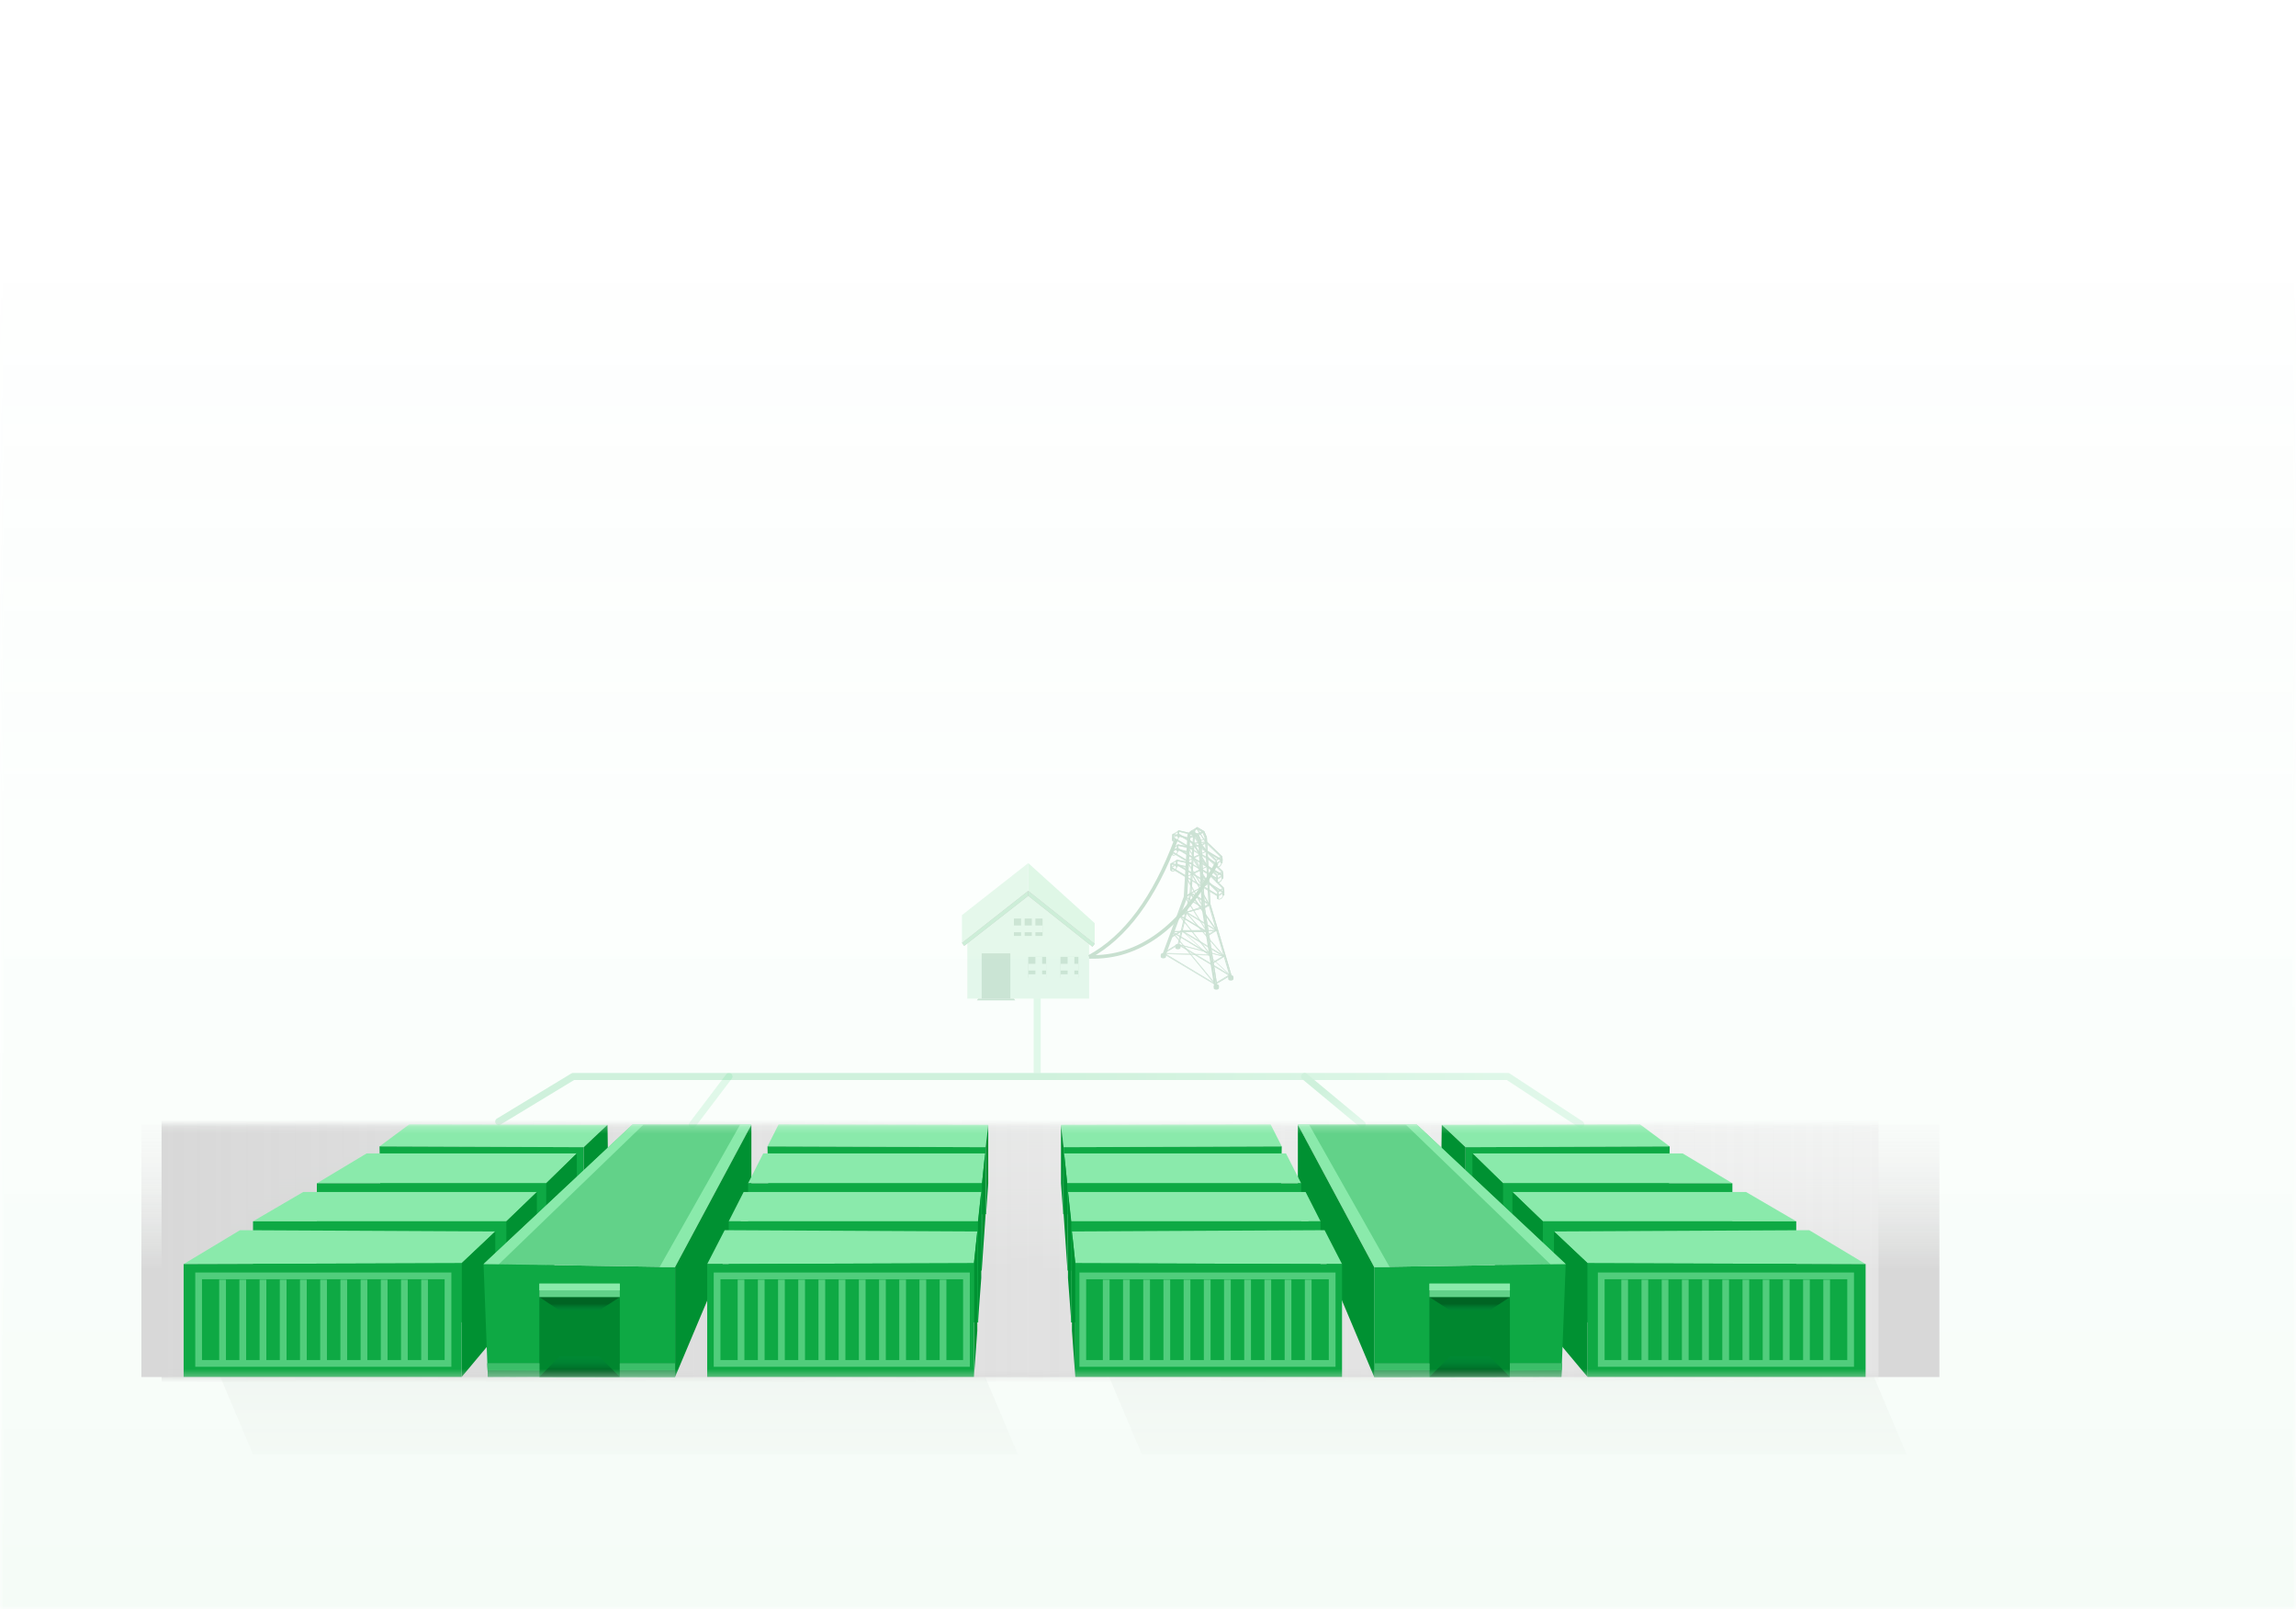 <?xml version="1.0" encoding="UTF-8"?>
<svg width="341px" height="239px" viewBox="0 0 341 239" version="1.1" xmlns="http://www.w3.org/2000/svg" xmlns:xlink="http://www.w3.org/1999/xlink">
    <title>img/电站</title>
    <defs>
        <linearGradient x1="100%" y1="50%" x2="0%" y2="50%" id="linearGradient-1">
            <stop stop-color="#FFFFFF" stop-opacity="0" offset="0%"></stop>
            <stop stop-color="#FFFFFF" stop-opacity="0.561" offset="26.616%"></stop>
            <stop stop-color="#FFFFFF" offset="100%"></stop>
        </linearGradient>
        <polygon id="path-2" points="0 0 341 0 341 239 0 239"></polygon>
        <linearGradient x1="23.662%" y1="15.382%" x2="23.662%" y2="100%" id="linearGradient-4">
            <stop stop-color="#0EA944" stop-opacity="0" offset="0%"></stop>
            <stop stop-color="#93F4B8" stop-opacity="0.663" offset="40.696%"></stop>
            <stop stop-color="#00B834" offset="100%"></stop>
        </linearGradient>
        <linearGradient x1="100%" y1="49.902%" x2="50%" y2="50.098%" id="linearGradient-5">
            <stop stop-color="#E1F8EA" offset="0%"></stop>
            <stop stop-color="#CFF1DC" offset="100%"></stop>
        </linearGradient>
        <linearGradient x1="100%" y1="15.469%" x2="50%" y2="84.531%" id="linearGradient-6">
            <stop stop-color="#E1F8EA" offset="0%"></stop>
            <stop stop-color="#CFF1DC" offset="100%"></stop>
        </linearGradient>
        <polygon id="path-7" points="9.843 4.124 9.843 4.857 0.332 12.285 0 11.854"></polygon>
        <filter x="-15.2%" y="-18.4%" width="130.5%" height="136.8%" filterUnits="objectBoundingBox" id="filter-8">
            <feOffset dx="0" dy="0" in="SourceAlpha" result="shadowOffsetOuter1"></feOffset>
            <feGaussianBlur stdDeviation="0.5" in="shadowOffsetOuter1" result="shadowBlurOuter1"></feGaussianBlur>
            <feColorMatrix values="0 0 0 0 0.277   0 0 0 0 0.691   0 0 0 0 0.421  0 0 0 1 0" type="matrix" in="shadowBlurOuter1"></feColorMatrix>
        </filter>
        <polygon id="path-9" points="19.714 4.124 19.714 4.857 10.176 12.417 9.843 11.986"></polygon>
        <filter x="-15.2%" y="-18.1%" width="130.4%" height="136.2%" filterUnits="objectBoundingBox" id="filter-10">
            <feOffset dx="0" dy="0" in="SourceAlpha" result="shadowOffsetOuter1"></feOffset>
            <feGaussianBlur stdDeviation="0.5" in="shadowOffsetOuter1" result="shadowBlurOuter1"></feGaussianBlur>
            <feColorMatrix values="0 0 0 0 0.277   0 0 0 0 0.691   0 0 0 0 0.421  0 0 0 1 0" type="matrix" in="shadowBlurOuter1"></feColorMatrix>
        </filter>
        <linearGradient x1="46.819%" y1="11.918%" x2="46.819%" y2="128.207%" id="linearGradient-11">
            <stop stop-color="#6E6F6F" offset="0%"></stop>
            <stop stop-color="#E8FFF0" offset="100%"></stop>
        </linearGradient>
        <filter x="-13.1%" y="-72.4%" width="126.2%" height="244.7%" filterUnits="objectBoundingBox" id="filter-12">
            <feGaussianBlur stdDeviation="5.377" in="SourceGraphic"></feGaussianBlur>
        </filter>
        <filter x="-13.1%" y="-72.4%" width="126.2%" height="244.7%" filterUnits="objectBoundingBox" id="filter-13">
            <feGaussianBlur stdDeviation="5.377" in="SourceGraphic"></feGaussianBlur>
        </filter>
        <linearGradient x1="50%" y1="0%" x2="50%" y2="57.171%" id="linearGradient-14">
            <stop stop-color="#EEEEEE" stop-opacity="0.156" offset="0%"></stop>
            <stop stop-color="#D8D8D8" offset="100%"></stop>
        </linearGradient>
        <rect id="path-15" x="0" y="44.214" width="267.039" height="37.471"></rect>
        <linearGradient x1="100%" y1="50%" x2="0%" y2="50%" id="linearGradient-17">
            <stop stop-color="#EEEEEE" stop-opacity="0.576" offset="0%"></stop>
            <stop stop-color="#D8D8D8" offset="100%"></stop>
        </linearGradient>
        <rect id="path-18" x="0" y="0" width="255" height="43"></rect>
        <linearGradient x1="50%" y1="50%" x2="50%" y2="139.851%" id="linearGradient-20">
            <stop stop-color="#006423" offset="0%"></stop>
            <stop stop-color="#009D48" stop-opacity="0" offset="100%"></stop>
        </linearGradient>
        <linearGradient x1="50%" y1="25.872%" x2="50%" y2="126.318%" id="linearGradient-21">
            <stop stop-color="#006423" offset="0%"></stop>
            <stop stop-color="#009D48" stop-opacity="0" offset="100%"></stop>
        </linearGradient>
    </defs>
    <g id="页面-1" stroke="none" stroke-width="1" fill="none" fill-rule="evenodd">
        <g id="1实时监控-全部电站浏览1" transform="translate(-216, -158)">
            <g id="img/电站" transform="translate(216, 158)">
                <g id="背景底部">
                    <mask id="mask-3" fill="white">
                        <use xlink:href="#path-2"></use>
                    </mask>
                    <use id="蒙版" fill="url(#linearGradient-1)" xlink:href="#path-2"></use>
                    <polygon id="矩形" fill="url(#linearGradient-4)" opacity="0.202" mask="url(#mask-3)" points="0 0 381 0 381 239 0 239"></polygon>
                </g>
                <g id="编组-22" transform="translate(21, 122.836)">
                    <g id="编组-28" transform="translate(133.415, 40.63) scale(1, -1) translate(-133.415, -40.63) translate(53.066, 37.045)" stroke-linecap="round" stroke-linejoin="round" stroke-width="1.047">
                        <polyline id="路径-10" stroke="url(#linearGradient-5)" points="0 0.466 11.055 7.17 149.874 7.17 160.698 0.059"></polyline>
                        <line x1="28.767" y1="0" x2="34.203" y2="7.17" id="路径-10备份" stroke-opacity="0.163" stroke="#33D16A" opacity="0.813"></line>
                        <line x1="128.248" y1="0.059" x2="119.692" y2="7.17" id="路径-10备份-2" stroke="url(#linearGradient-6)"></line>
                    </g>
                    <g id="编组" transform="translate(151.442, 0)" fill="#85B697" opacity="0.4">
                        <g id="电网备份-2" transform="translate(5.377, 12.044) scale(-1, 1) translate(-5.377, -12.044) ">
                            <path d="M2.924,23.603 L2.157,23.603 L2.157,23.918 C2.157,23.981 2.198,24.044 2.278,24.087 C2.419,24.171 2.682,24.171 2.823,24.087 C2.903,24.044 2.944,23.981 2.944,23.918 L2.944,23.603 L2.924,23.603 Z" id="路径"></path>
                            <path d="M2.823,23.771 C2.681,23.855 2.44,23.855 2.278,23.771 C2.137,23.687 2.117,23.54 2.278,23.435 C2.419,23.35 2.661,23.35 2.823,23.435 C2.964,23.54 2.964,23.687 2.823,23.771 Z" id="路径" fill-rule="nonzero"></path>
                            <path d="M2.803,23.75 C2.661,23.834 2.419,23.834 2.278,23.75 C2.137,23.666 2.137,23.519 2.278,23.435 C2.419,23.35 2.661,23.35 2.803,23.435 C2.944,23.54 2.944,23.666 2.803,23.75 Z" id="路径" fill-rule="nonzero"></path>
                            <path d="M0.766,22.256 L0,22.256 L0,22.572 C0,22.635 0.04,22.698 0.121,22.74 C0.262,22.824 0.524,22.824 0.665,22.74 C0.746,22.698 0.786,22.635 0.786,22.572 L0.786,22.256 L0.766,22.256 Z" id="路径"></path>
                            <path d="M0.665,22.425 C0.524,22.509 0.282,22.509 0.121,22.425 C-0.02,22.341 -0.04,22.193 0.121,22.088 C0.262,22.004 0.504,22.004 0.665,22.088 C0.806,22.193 0.806,22.341 0.665,22.425 Z" id="路径" fill-rule="nonzero"></path>
                            <path d="M0.645,22.404 C0.504,22.488 0.262,22.488 0.121,22.404 C-0.02,22.319 -0.02,22.172 0.121,22.088 C0.262,22.004 0.504,22.004 0.645,22.088 C0.786,22.193 0.786,22.319 0.645,22.404 Z" id="路径" fill-rule="nonzero"></path>
                            <path d="M10.787,18.954 L10.021,18.954 L10.021,19.269 C10.021,19.332 10.061,19.396 10.142,19.438 C10.283,19.522 10.545,19.522 10.686,19.438 C10.767,19.396 10.807,19.332 10.807,19.269 L10.807,18.954 L10.787,18.954 Z" id="路径"></path>
                            <path d="M10.666,19.122 C10.525,19.206 10.283,19.206 10.121,19.122 C9.98,19.038 9.96,18.891 10.121,18.785 C10.263,18.701 10.505,18.701 10.666,18.785 C10.827,18.87 10.827,19.017 10.666,19.122 Z" id="路径" fill-rule="nonzero"></path>
                            <path d="M10.646,19.101 C10.504,19.185 10.263,19.185 10.121,19.101 C9.98,19.017 9.98,18.87 10.121,18.785 C10.263,18.701 10.504,18.701 10.646,18.785 C10.787,18.87 10.787,19.017 10.646,19.101 Z" id="路径" fill-rule="nonzero"></path>
                            <path d="M8.629,17.607 L7.863,17.607 L7.863,17.923 C7.863,17.986 7.904,18.049 7.984,18.091 C8.125,18.175 8.388,18.175 8.529,18.091 C8.609,18.049 8.65,17.986 8.65,17.923 L8.65,17.607 L8.629,17.607 Z" id="路径"></path>
                            <path d="M8.508,17.776 C8.367,17.86 8.125,17.86 7.964,17.776 C7.823,17.692 7.803,17.544 7.964,17.439 C8.105,17.355 8.347,17.355 8.508,17.439 C8.67,17.523 8.67,17.67 8.508,17.776 Z" id="路径" fill-rule="nonzero"></path>
                            <path d="M8.488,17.755 C8.347,17.839 8.105,17.839 7.964,17.755 C7.823,17.67 7.823,17.523 7.964,17.439 C8.105,17.355 8.347,17.355 8.488,17.439 C8.629,17.523 8.629,17.67 8.488,17.755 Z" id="路径" fill-rule="nonzero"></path>
                            <path d="M9.073,6.626 C8.992,6.626 8.912,6.605 8.831,6.563 C8.468,6.437 8.367,5.911 8.367,5.89 L8.468,5.869 C8.468,5.869 8.569,6.332 8.871,6.458 C9.013,6.521 9.134,6.521 9.174,6.479 C9.214,6.458 9.214,6.416 9.214,6.395 L9.335,6.395 C9.335,6.437 9.315,6.5 9.234,6.563 C9.194,6.605 9.134,6.626 9.073,6.626 Z" id="路径"></path>
                            <path d="M8.912,4.249 C8.831,4.249 8.75,4.228 8.67,4.186 C8.307,4.06 8.206,3.555 8.206,3.534 L8.307,3.513 C8.307,3.513 8.408,3.976 8.71,4.102 C8.851,4.165 8.972,4.165 9.013,4.123 C9.053,4.102 9.053,4.06 9.053,4.039 L9.174,4.039 C9.174,4.081 9.154,4.144 9.073,4.207 C9.033,4.249 8.992,4.249 8.912,4.249 Z" id="路径" fill-rule="nonzero"></path>
                            <path d="M8.791,2.23 C8.71,2.23 8.629,2.209 8.549,2.167 C8.186,2.041 8.085,1.515 8.085,1.494 L8.186,1.473 C8.186,1.473 8.287,1.935 8.589,2.062 C8.73,2.125 8.851,2.125 8.892,2.083 C8.932,2.062 8.932,2.019 8.932,1.998 L9.053,1.998 C9.053,2.041 9.033,2.104 8.952,2.167 C8.912,2.209 8.871,2.23 8.791,2.23 Z" id="路径" fill-rule="nonzero"></path>
                            <path d="M9.396,6.311 L9.315,6.311 C9.275,6.29 9.214,6.29 9.174,6.311 L9.093,6.311 L9.093,6.395 C9.093,6.416 9.113,6.437 9.134,6.458 C9.194,6.5 9.295,6.5 9.355,6.458 C9.375,6.437 9.396,6.416 9.396,6.395 L9.396,6.311 Z" id="路径"></path>
                            <path d="M9.355,6.248 C9.295,6.206 9.194,6.206 9.134,6.248 C9.073,6.29 9.073,6.332 9.134,6.374 C9.194,6.416 9.295,6.416 9.355,6.374 C9.416,6.332 9.416,6.29 9.355,6.248 Z" id="路径" fill-rule="nonzero"></path>
                            <path d="M9.335,6.122 C9.295,6.101 9.214,6.101 9.154,6.122 C9.113,6.143 9.113,6.206 9.154,6.227 C9.194,6.248 9.275,6.248 9.335,6.227 C9.375,6.185 9.375,6.143 9.335,6.122 Z" id="路径" fill-rule="nonzero"></path>
                            <path d="M9.396,6.143 L9.315,6.143 C9.275,6.122 9.214,6.122 9.174,6.143 L9.093,6.143 L9.093,6.227 C9.093,6.248 9.113,6.269 9.134,6.29 C9.194,6.332 9.295,6.332 9.355,6.29 C9.375,6.269 9.396,6.248 9.396,6.227 L9.396,6.143 Z" id="路径"></path>
                            <path d="M9.355,6.079 C9.295,6.037 9.194,6.037 9.134,6.079 C9.073,6.122 9.073,6.164 9.134,6.206 C9.194,6.248 9.295,6.248 9.355,6.206 C9.416,6.164 9.416,6.122 9.355,6.079 Z" id="路径" fill-rule="nonzero"></path>
                            <path d="M9.335,5.953 C9.295,5.932 9.214,5.932 9.154,5.953 C9.113,5.974 9.113,6.037 9.154,6.058 C9.194,6.079 9.275,6.079 9.335,6.058 C9.375,6.016 9.375,5.974 9.335,5.953 Z" id="路径" fill-rule="nonzero"></path>
                            <path d="M8.569,5.776 L8.508,5.806 C8.468,5.785 8.408,5.785 8.367,5.806 L8.287,5.806 L8.287,5.89 C8.287,5.911 8.307,5.932 8.327,5.953 C8.388,5.995 8.488,5.995 8.549,5.953 C8.569,5.932 8.589,5.911 8.589,5.89 L8.569,5.776 Z" id="路径"></path>
                            <path d="M8.532,5.743 C8.471,5.701 8.369,5.701 8.307,5.743 C8.246,5.785 8.246,5.827 8.307,5.869 C8.369,5.911 8.471,5.911 8.532,5.869 C8.593,5.827 8.593,5.785 8.532,5.743 Z" id="路径" fill-rule="nonzero"></path>
                            <path d="M8.508,5.617 C8.468,5.596 8.388,5.596 8.327,5.617 C8.287,5.638 8.287,5.701 8.327,5.722 C8.367,5.743 8.448,5.743 8.508,5.722 C8.569,5.701 8.569,5.659 8.508,5.617 Z" id="路径" fill-rule="nonzero"></path>
                            <path d="M8.589,5.638 L8.508,5.638 C8.468,5.617 8.408,5.617 8.367,5.638 L8.287,5.638 L8.287,5.722 C8.287,5.743 8.307,5.764 8.327,5.785 C8.388,5.827 8.488,5.827 8.549,5.785 C8.569,5.764 8.589,5.743 8.589,5.722 L8.589,5.638 Z" id="路径"></path>
                            <path d="M8.529,5.575 C8.468,5.533 8.367,5.533 8.307,5.575 C8.246,5.617 8.246,5.659 8.307,5.701 C8.367,5.743 8.468,5.743 8.529,5.701 C8.589,5.68 8.589,5.617 8.529,5.575 Z" id="路径" fill-rule="nonzero"></path>
                            <path d="M8.549,5.511 L8.488,5.511 C8.448,5.49 8.408,5.49 8.367,5.511 L8.307,5.511 L8.307,5.638 C8.307,5.659 8.327,5.68 8.347,5.68 C8.388,5.701 8.468,5.701 8.529,5.68 C8.549,5.659 8.569,5.638 8.569,5.638 L8.569,5.511 L8.549,5.511 Z" id="路径" fill-rule="nonzero"></path>
                            <path d="M8.508,5.448 C8.468,5.427 8.388,5.427 8.327,5.448 C8.287,5.469 8.287,5.533 8.327,5.554 C8.367,5.575 8.448,5.575 8.508,5.554 C8.569,5.533 8.569,5.49 8.508,5.448 Z" id="路径" fill-rule="nonzero"></path>
                            <path d="M9.254,3.976 L9.174,3.976 C9.134,3.955 9.073,3.955 9.033,3.976 L8.952,3.976 L8.952,4.06 C8.952,4.081 8.972,4.102 8.992,4.123 C9.053,4.165 9.168,4.159 9.21,4.13 C9.251,4.102 9.254,4.081 9.254,4.06 L9.254,3.976 Z" id="路径" fill-rule="nonzero"></path>
                            <path d="M9.214,3.913 C9.154,3.871 9.053,3.871 8.992,3.913 C8.932,3.955 8.932,3.997 8.992,4.039 C9.053,4.081 9.154,4.081 9.214,4.039 C9.275,3.997 9.275,3.955 9.214,3.913 Z" id="路径" fill-rule="nonzero"></path>
                            <path d="M9.194,3.787 C9.154,3.765 9.073,3.765 9.013,3.787 C8.972,3.808 8.972,3.871 9.013,3.892 C9.053,3.913 9.134,3.913 9.194,3.892 C9.234,3.871 9.234,3.808 9.194,3.787 Z" id="路径" fill-rule="nonzero"></path>
                            <path d="M9.254,3.808 L9.174,3.808 C9.134,3.787 9.073,3.787 9.033,3.808 L8.952,3.808 L8.952,3.892 C8.952,3.913 8.972,3.934 8.992,3.955 C9.053,3.997 9.174,3.985 9.214,3.955 C9.254,3.924 9.254,3.913 9.254,3.892 L9.254,3.808 Z" id="路径" fill-rule="nonzero"></path>
                            <path d="M9.234,3.681 L9.174,3.681 C9.134,3.66 9.093,3.66 9.053,3.681 L8.992,3.681 L8.992,3.808 C8.992,3.829 9.013,3.85 9.033,3.85 C9.073,3.871 9.179,3.87 9.214,3.85 C9.25,3.829 9.255,3.808 9.255,3.808 L9.255,3.681 L9.234,3.681 Z" id="路径" fill-rule="nonzero"></path>
                            <path d="M9.194,3.618 C9.154,3.597 9.073,3.597 9.013,3.618 C8.972,3.639 8.972,3.702 9.013,3.723 C9.053,3.744 9.134,3.744 9.194,3.723 C9.234,3.702 9.234,3.639 9.194,3.618 Z" id="路径" fill-rule="nonzero"></path>
                            <path d="M8.428,3.492 L8.347,3.492 C8.307,3.471 8.246,3.471 8.206,3.492 L8.125,3.492 L8.125,3.555 C8.125,3.576 8.146,3.597 8.166,3.618 C8.226,3.66 8.35,3.648 8.388,3.618 C8.425,3.588 8.428,3.576 8.428,3.555 L8.428,3.492 Z" id="路径" fill-rule="nonzero"></path>
                            <path d="M8.388,3.408 C8.327,3.366 8.226,3.366 8.166,3.408 C8.105,3.45 8.105,3.492 8.166,3.534 C8.226,3.576 8.327,3.576 8.388,3.534 C8.448,3.492 8.448,3.45 8.388,3.408 Z" id="路径" fill-rule="nonzero"></path>
                            <path d="M8.367,3.282 C8.327,3.261 8.246,3.261 8.186,3.282 C8.146,3.303 8.146,3.366 8.186,3.387 C8.226,3.408 8.307,3.408 8.367,3.387 C8.428,3.366 8.428,3.324 8.367,3.282 Z" id="路径" fill-rule="nonzero"></path>
                            <path d="M8.428,3.324 L8.347,3.324 C8.307,3.303 8.246,3.303 8.206,3.324 L8.125,3.324 L8.125,3.408 C8.125,3.429 8.146,3.45 8.166,3.471 C8.226,3.513 8.327,3.513 8.388,3.471 C8.408,3.45 8.428,3.429 8.428,3.408 L8.428,3.324 Z" id="路径" fill-rule="nonzero"></path>
                            <path d="M8.388,3.261 C8.327,3.219 8.226,3.219 8.166,3.261 C8.105,3.303 8.105,3.345 8.166,3.387 C8.226,3.429 8.327,3.429 8.388,3.387 C8.448,3.345 8.448,3.282 8.388,3.261 Z" id="路径" fill-rule="nonzero"></path>
                            <path d="M8.408,3.177 L8.347,3.177 C8.307,3.155 8.267,3.155 8.226,3.177 L8.166,3.177 L8.166,3.303 C8.166,3.324 8.186,3.345 8.206,3.345 C8.246,3.366 8.327,3.366 8.388,3.345 C8.408,3.324 8.428,3.303 8.428,3.303 L8.428,3.177 L8.408,3.177 Z" id="路径" fill-rule="nonzero"></path>
                            <path d="M8.367,3.113 C8.327,3.092 8.246,3.092 8.186,3.113 C8.146,3.134 8.146,3.198 8.186,3.219 C8.226,3.24 8.307,3.24 8.367,3.219 C8.428,3.198 8.428,3.155 8.367,3.113 Z" id="路径" fill-rule="nonzero"></path>
                            <path d="M9.134,1.914 L9.053,1.914 C9.013,1.893 8.952,1.893 8.912,1.914 L8.831,1.914 L8.831,1.998 C8.831,2.019 8.851,2.04 8.871,2.062 C8.932,2.104 9.033,2.104 9.093,2.062 C9.113,2.04 9.134,2.019 9.134,1.998 L9.134,1.914 Z" id="路径" fill-rule="nonzero"></path>
                            <path d="M9.093,1.851 C9.033,1.809 8.932,1.809 8.871,1.851 C8.811,1.893 8.811,1.935 8.871,1.977 C8.932,2.019 9.033,2.019 9.093,1.977 C9.154,1.935 9.154,1.872 9.093,1.851 Z" id="路径" fill-rule="nonzero"></path>
                            <path d="M9.073,1.725 C9.033,1.704 8.952,1.704 8.892,1.725 C8.851,1.746 8.851,1.809 8.892,1.83 C8.932,1.851 9.013,1.851 9.073,1.83 C9.113,1.788 9.113,1.746 9.073,1.725 Z" id="路径" fill-rule="nonzero"></path>
                            <path d="M9.134,1.746 L9.053,1.746 C9.013,1.725 8.952,1.725 8.912,1.746 L8.831,1.746 L8.831,1.83 C8.831,1.851 8.851,1.872 8.871,1.893 C8.932,1.935 9.033,1.935 9.093,1.893 C9.113,1.872 9.134,1.851 9.134,1.83 L9.134,1.746 Z" id="路径" fill-rule="nonzero"></path>
                            <path d="M9.093,1.683 C9.033,1.641 8.932,1.641 8.871,1.683 C8.811,1.725 8.811,1.767 8.871,1.809 C8.932,1.851 9.033,1.851 9.093,1.809 C9.154,1.767 9.154,1.704 9.093,1.683 Z" id="路径" fill-rule="nonzero"></path>
                            <path d="M9.073,1.557 C9.033,1.536 8.952,1.536 8.892,1.557 C8.851,1.578 8.851,1.641 8.892,1.662 C8.932,1.683 9.013,1.683 9.073,1.662 C9.113,1.62 9.113,1.578 9.073,1.557 Z" id="路径" fill-rule="nonzero"></path>
                            <path d="M8.307,1.409 L8.226,1.409 C8.186,1.388 8.125,1.388 8.085,1.409 L8.004,1.409 L8.004,1.494 C8.004,1.515 8.025,1.536 8.045,1.557 C8.105,1.599 8.227,1.575 8.261,1.557 C8.294,1.539 8.307,1.515 8.307,1.494 L8.307,1.409 Z" id="路径" fill-rule="nonzero"></path>
                            <path d="M8.267,1.346 C8.206,1.304 8.105,1.304 8.045,1.346 C7.984,1.388 7.984,1.43 8.045,1.472 C8.105,1.515 8.206,1.515 8.267,1.472 C8.327,1.43 8.327,1.388 8.267,1.346 Z" id="路径" fill-rule="nonzero"></path>
                            <path d="M8.287,1.283 L8.226,1.283 C8.186,1.262 8.146,1.262 8.105,1.283 L8.045,1.283 L8.045,1.409 C8.045,1.43 8.065,1.451 8.085,1.451 C8.125,1.473 8.166,1.477 8.226,1.455 C8.287,1.434 8.307,1.409 8.307,1.409 L8.307,1.283 L8.287,1.283 Z" id="路径" fill-rule="nonzero"></path>
                            <path d="M8.246,1.22 C8.206,1.199 8.125,1.199 8.065,1.22 C8.025,1.241 8.025,1.304 8.065,1.325 C8.105,1.346 8.186,1.346 8.246,1.325 C8.287,1.304 8.287,1.241 8.246,1.22 Z" id="路径" fill-rule="nonzero"></path>
                            <path d="M8.307,1.241 L8.226,1.241 C8.186,1.22 8.125,1.22 8.085,1.241 L8.004,1.241 L8.004,1.325 C8.004,1.346 8.025,1.367 8.045,1.388 C8.105,1.43 8.206,1.43 8.267,1.388 C8.287,1.367 8.307,1.346 8.307,1.325 L8.307,1.241 Z" id="路径" fill-rule="nonzero"></path>
                            <path d="M8.267,1.178 C8.206,1.136 8.105,1.136 8.045,1.178 C7.984,1.22 7.984,1.262 8.045,1.304 C8.105,1.346 8.206,1.346 8.267,1.304 C8.327,1.283 8.327,1.22 8.267,1.178 Z" id="路径" fill-rule="nonzero"></path>
                            <path d="M8.287,1.115 L8.226,1.115 C8.186,1.094 8.146,1.094 8.105,1.115 L8.045,1.115 L8.045,1.241 C8.045,1.262 8.065,1.283 8.085,1.283 C8.125,1.304 8.206,1.304 8.267,1.283 C8.287,1.262 8.307,1.241 8.307,1.241 L8.307,1.115 L8.287,1.115 Z" id="路径" fill-rule="nonzero"></path>
                            <path d="M8.246,1.052 C8.206,1.031 8.125,1.031 8.065,1.052 C8.025,1.073 8.025,1.136 8.065,1.157 C8.105,1.178 8.186,1.178 8.246,1.157 C8.287,1.136 8.287,1.094 8.246,1.052 Z" id="路径" fill-rule="nonzero"></path>
                            <polygon id="路径" fill-rule="nonzero" points="8.065 17.586 6.21 9.761 5.686 0.547 5.363 0.189 4.92 0.442 4.859 0.316 5.383 0 5.827 0.505 5.867 0.589 6.371 9.761 8.226 17.692"></polygon>
                            <polygon id="路径" fill-rule="nonzero" points="6.149 6.963 6.069 6.795 8.327 5.427 8.287 5.028 6.109 5.49 6.107 5.323 8.387 4.859 8.529 4.944 8.529 5.575"></polygon>
                            <path d="M6.19,5.427 L8.529,4.944 L8.388,4.859 L6.17,5.322 C6.17,5.343 6.19,5.385 6.19,5.427 Z" id="路径" fill-rule="nonzero"></path>
                            <polygon id="路径" fill-rule="nonzero" points="6.109 4.586 5.948 4.46 8.186 3.113 8.166 2.777 5.988 3.24 5.887 3.092 8.246 2.566 8.387 2.651 8.367 3.219"></polygon>
                            <path d="M6.049,3.176 L8.388,2.651 L8.246,2.566 L6.029,3.071 C6.029,3.113 6.049,3.134 6.049,3.176 Z" id="路径" fill-rule="nonzero"></path>
                            <polygon id="路径" fill-rule="nonzero" points="5.928 2.482 5.827 2.335 8.065 0.989 8.045 0.673 5.867 1.178 5.766 1.052 8.125 0.484 8.267 0.589 8.246 1.115"></polygon>
                            <path d="M8.125,0.484 L5.928,1.031 C5.928,1.073 5.928,1.115 5.928,1.157 L8.287,0.589 L8.125,0.484 Z" id="路径" fill-rule="nonzero"></path>
                            <polygon id="路径" fill-rule="nonzero" points="3.569 11.549 3.468 11.402 6.25 9.719 6.391 9.824"></polygon>
                            <polygon id="路径" fill-rule="nonzero" points="0.363 22.319 0.222 22.277 3.428 11.423 3.952 1.536 4.355 0.61 4.859 0.316 4.92 0.442 4.456 0.715 4.093 1.578 3.569 11.465"></polygon>
                            <polygon id="路径" fill-rule="nonzero" points="3.75 8.393 3.69 8.267 6.089 6.816 6.21 6.9"></polygon>
                            <polygon id="路径" fill-rule="nonzero" points="3.73 6.016 3.669 5.869 5.948 4.502 6.089 4.565"></polygon>
                            <polygon id="路径" fill-rule="nonzero" points="3.75 3.765 3.69 3.66 5.867 2.356 5.928 2.461"></polygon>
                            <polygon id="路径" fill-rule="nonzero" points="6.942 12.601 2.331 15.376 2.382 15.467 6.992 12.692"></polygon>
                            <polygon id="路径" fill-rule="nonzero" points="7.608 15.347 1.216 19.195 1.267 19.286 7.659 15.438"></polygon>
                            <polygon id="路径" fill-rule="nonzero" points="8.057 17.399 0.355 22.035 0.405 22.126 8.107 17.49"></polygon>
                            <polygon id="路径" fill-rule="nonzero" points="0.444 22.109 0.383 22.046 7.521 15.462 2.339 15.441 6.27 9.845 3.71 8.393 3.75 8.33 6.492 9.887 2.682 15.293 7.783 15.314"></polygon>
                            <polygon id="路径" fill-rule="nonzero" points="3.822 5.749 3.79 5.827 6.066 6.855 6.098 6.778"></polygon>
                            <polygon id="路径" fill-rule="nonzero" points="3.931 3.499 3.898 3.576 5.937 4.537 5.97 4.461"></polygon>
                            <polygon id="路径" fill-rule="nonzero" points="4.003 2.146 3.995 2.229 5.928 2.445 5.928 2.32"></polygon>
                            <polygon id="路径" fill-rule="nonzero" points="4.426 0.625 4.403 0.705 5.773 1.138 5.796 1.057"></polygon>
                            <polygon id="路径" fill-rule="nonzero" points="4.133 2.272 4.032 2.23 5.403 0.147 5.524 0.168"></polygon>
                            <polygon id="路径" fill-rule="nonzero" points="1.23 19.29 6.936 12.685 3.508 11.549 3.528 11.507 6.129 6.9 6.23 6.942 3.71 11.507 7.077 12.643 1.452 19.143 8.125 17.397 8.146 17.481"></polygon>
                            <polygon id="路径" fill-rule="nonzero" points="3.811 8.33 3.69 8.288 5.988 4.502 6.089 4.586"></polygon>
                            <polygon id="路径" fill-rule="nonzero" points="3.952 5.89 3.811 5.785 5.867 2.377 5.988 2.461"></polygon>
                            <polygon id="路径" fill-rule="nonzero" points="4.032 3.639 3.911 3.555 5.766 1.136 5.887 1.199"></polygon>
                            <polygon id="路径" fill-rule="nonzero" points="8.226 17.692 6.371 9.866 5.827 0.652 5.504 0.273 5.081 0.526 5 0.4 5.545 0.084 5.968 0.589 5.968 0.61 6.512 9.845 8.347 17.649"></polygon>
                            <polygon id="路径" points="6.27 6.963 6.23 6.879 8.468 5.533 8.448 5.049 6.17 5.533 6.149 5.427 8.529 4.944 8.569 5.575"></polygon>
                            <polygon id="路径" fill-rule="nonzero" points="6.149 4.628 6.089 4.544 8.327 3.197 8.307 2.777 6.049 3.282 6.029 3.197 8.388 2.651 8.428 3.261"></polygon>
                            <polygon id="路径" points="6.029 2.503 5.988 2.419 8.206 1.073 8.186 0.694 5.948 1.241 5.928 1.157 8.267 0.589 8.307 1.136"></polygon>
                            <polygon id="路径" points="0.544 22.277 0.383 22.362 3.569 11.528 4.113 1.641 4.496 0.715 5 0.4 5.081 0.526 4.617 0.82 4.254 1.662 3.71 11.549"></polygon>
                            <polygon id="路径" fill-rule="nonzero" points="0.222 22.277 0.383 22.362 3.569 11.528 4.113 1.641 3.952 1.536 3.428 11.423"></polygon>
                            <polygon id="路径" fill-rule="nonzero" points="6.414 9.809 3.62 11.491 3.67 11.582 6.465 9.9"></polygon>
                            <polygon id="路径" fill-rule="nonzero" points="6.22 6.875 3.809 8.326 3.86 8.417 6.27 6.966"></polygon>
                            <polygon id="路径" fill-rule="nonzero" points="6.095 4.557 3.807 5.934 3.858 6.025 6.146 4.648"></polygon>
                            <polygon id="路径" fill-rule="nonzero" points="5.981 2.425 3.815 3.729 3.865 3.82 6.031 2.516"></polygon>
                            <polygon id="路径" fill-rule="nonzero" points="7.078 12.609 2.498 15.366 2.576 15.44 7.129 12.7"></polygon>
                            <polygon id="路径" fill-rule="nonzero" points="7.595 15.46 1.379 19.2 1.419 19.297 7.781 15.469"></polygon>
                            <polygon id="路径" fill-rule="nonzero" points="8.197 17.42 0.525 22.038 0.57 22.132 8.247 17.511"></polygon>
                            <polygon id="路径" fill-rule="nonzero" points="3.982 5.855 3.949 5.933 6.225 6.961 6.257 6.884"></polygon>
                            <polygon id="路径" fill-rule="nonzero" points="4.098 3.586 4.065 3.663 6.105 4.624 6.138 4.547"></polygon>
                            <polygon id="路径" fill-rule="nonzero" points="4.149 2.225 4.141 2.309 6.006 2.501 6.014 2.418"></polygon>
                            <polygon id="路径" fill-rule="nonzero" points="4.568 0.723 4.545 0.804 5.915 1.236 5.938 1.156"></polygon>
                            <polygon id="路径" fill-rule="nonzero" points="5.497 0.139 4.093 2.258 4.183 2.285 5.563 0.186"></polygon>
                            <polygon id="路径" fill-rule="nonzero" points="1.376 19.212 6.996 12.685 3.589 11.549 3.609 11.507 6.233 6.875 6.314 6.917 3.71 11.507 7.158 12.643 1.532 19.164 8.206 17.418 8.226 17.502 1.411 19.28"></polygon>
                            <polygon id="路径" fill-rule="nonzero" points="6.081 4.569 3.79 8.359 3.858 8.404 6.149 4.613"></polygon>
                            <polygon id="路径" fill-rule="nonzero" points="5.988 2.418 3.933 5.877 4.002 5.922 6.079 2.445"></polygon>
                            <polygon id="路径" fill-rule="nonzero" points="5.906 1.175 4.044 3.608 4.107 3.661 5.969 1.227"></polygon>
                            <path d="M4.799,2.587 L4.213,2.252 L4.073,2.293 L4.778,2.714 C4.799,2.672 4.799,2.63 4.799,2.587 Z" id="路径" fill-rule="nonzero"></path>
                            <polygon id="路径" fill-rule="nonzero" points="4.899 2.903 4.859 2.756 4.073 2.272 4.073 2.419"></polygon>
                            <path d="M4.819,1.956 L4.273,1.626 L4.093,1.641 L4.799,2.062 C4.819,2.019 4.819,1.998 4.819,1.956 Z" id="路径" fill-rule="nonzero"></path>
                            <path d="M4.476,8.667 L3.851,8.288 L3.75,8.351 L4.456,8.772 C4.456,8.73 4.456,8.709 4.476,8.667 Z" id="路径" fill-rule="nonzero"></path>
                            <polygon id="路径" fill-rule="nonzero" points="4.577 8.982 4.536 8.814 3.75 8.351 3.75 8.478"></polygon>
                            <path d="M4.295,11.843 L3.669,11.465 L3.569,11.528 L4.274,11.949 C4.295,11.907 4.295,11.864 4.295,11.843 Z" id="路径" fill-rule="nonzero"></path>
                            <polygon id="路径" fill-rule="nonzero" points="4.395 12.159 4.355 11.991 3.569 11.528 3.569 11.654"></polygon>
                            <path d="M2.561,23.077 L0.605,21.899 L0.504,21.962 L2.54,23.182 C2.561,23.161 2.561,23.119 2.561,23.077 Z" id="路径" fill-rule="nonzero"></path>
                            <polygon id="路径" fill-rule="nonzero" points="2.661 23.392 2.621 23.224 0.524 21.962 0.504 22.109"></polygon>
                            <path d="M3.085,20.048 L1.472,19.08 L1.371,19.122 L3.065,20.153 C3.085,20.111 3.085,20.069 3.085,20.048 Z" id="路径" fill-rule="nonzero"></path>
                            <polygon id="路径" fill-rule="nonzero" points="3.186 20.363 3.145 20.195 1.371 19.122 1.371 19.269"></polygon>
                            <path d="M9.416,16.312 L7.823,15.356 L7.722,15.42 L9.416,16.45 C9.436,16.387 9.416,16.354 9.416,16.312 Z" id="路径" fill-rule="nonzero"></path>
                            <polygon id="路径" fill-rule="nonzero" points="9.537 16.64 9.472 16.45 7.742 15.399 7.722 15.546"></polygon>
                            <path d="M3.75,15.904 L2.601,15.209 L2.5,15.272 L3.73,16.009 C3.75,15.988 3.75,15.946 3.75,15.904 Z" id="路径" fill-rule="nonzero"></path>
                            <polygon id="路径" fill-rule="nonzero" points="3.851 16.219 3.811 16.051 2.5 15.272 2.5 15.399"></polygon>
                            <path d="M8.246,13.295 C7.763,13.003 7.4,12.784 7.159,12.638 C7.145,12.63 7.091,12.638 6.996,12.664 L8.226,13.4 C8.246,13.358 8.246,13.337 8.246,13.295 Z" id="路径" fill-rule="nonzero"></path>
                            <polygon id="路径" fill-rule="nonzero" points="8.347 13.61 8.307 13.442 7.016 12.664 7.045 12.81"></polygon>
                            <path d="M10.222,18.512 L8.267,17.334 L8.166,17.397 L10.283,18.659 C10.242,18.575 10.222,18.526 10.222,18.512 Z" id="路径" fill-rule="nonzero"></path>
                            <polygon id="路径" fill-rule="nonzero" points="10.343 18.827 10.283 18.659 8.186 17.397 8.186 17.523"></polygon>
                            <path d="M7.08,10.171 L6.42,9.786 L6.331,9.845 L7.037,10.266 C7.057,10.245 7.08,10.213 7.08,10.171 Z" id="路径" fill-rule="nonzero"></path>
                            <polygon id="路径" fill-rule="nonzero" points="7.178 10.497 7.137 10.329 6.351 9.845 6.282 9.996"></polygon>
                            <path d="M6.593,1.452 L5.968,1.073 L5.867,1.136 L6.573,1.557 C6.593,1.515 6.593,1.473 6.593,1.452 Z" id="路径" fill-rule="nonzero"></path>
                            <polygon id="路径" fill-rule="nonzero" points="6.694 1.767 6.654 1.599 5.887 1.136 5.867 1.262"></polygon>
                            <path d="M5.323,1.094 L4.597,0.652 L4.496,0.715 L5.282,1.178 C5.282,1.136 5.323,1.136 5.323,1.094 Z" id="路径" fill-rule="nonzero"></path>
                            <polygon id="路径" fill-rule="nonzero" points="5.256 1.315 5.283 1.178 4.496 0.715 4.456 0.82"></polygon>
                            <path d="M6.21,0.484 L5.524,0.084 L5.424,0.147 L6.149,0.589 C6.17,0.547 6.21,0.526 6.21,0.484 Z" id="路径" fill-rule="nonzero"></path>
                            <polygon id="路径" fill-rule="nonzero" points="6.21 0.736 6.17 0.568 5.444 0.147 5.444 0.273"></polygon>
                            <path d="M8.932,1.388 L8.307,1.031 L8.206,1.073 L8.912,1.494 C8.912,1.473 8.912,1.43 8.932,1.388 Z" id="路径" fill-rule="nonzero"></path>
                            <polygon id="路径" points="9.033 1.683 8.992 1.557 8.206 1.073 8.206 1.199"></polygon>
                            <path d="M8.952,0.989 L8.267,0.589 L8.186,0.61 L8.892,1.031 C8.892,0.989 8.952,1.031 8.952,0.989 Z" id="路径" fill-rule="nonzero"></path>
                            <polygon id="路径" points="8.992 1.22 8.952 1.073 8.186 0.61 8.186 0.715"></polygon>
                            <path d="M9.053,3.471 L8.428,3.092 L8.327,3.155 L9.033,3.576 C9.053,3.555 9.053,3.513 9.053,3.471 Z" id="路径" fill-rule="nonzero"></path>
                            <polygon id="路径" fill-rule="nonzero" points="9.154 3.766 9.113 3.618 8.327 3.155 8.327 3.261"></polygon>
                            <path d="M9.073,3.071 L8.388,2.672 L8.307,2.691 L8.992,3.134 C9.013,3.071 9.073,3.113 9.073,3.071 Z" id="路径" fill-rule="nonzero"></path>
                            <polygon id="路径" fill-rule="nonzero" points="9.113 3.282 9.073 3.155 8.307 2.672 8.307 2.798"></polygon>
                            <path d="M9.174,5.848 L8.549,5.469 L8.468,5.533 L9.174,5.953 C9.174,5.911 9.174,5.89 9.174,5.848 Z" id="路径" fill-rule="nonzero"></path>
                            <polygon id="路径" fill-rule="nonzero" points="9.295 6.143 9.254 5.995 8.468 5.533 8.468 5.638"></polygon>
                            <path d="M9.214,5.343 L8.529,4.944 L8.428,4.965 L9.133,5.406 C9.154,5.343 9.194,5.385 9.214,5.343 Z" id="路径" fill-rule="nonzero"></path>
                            <polygon id="路径" points="9.254 5.575 9.214 5.427 8.428 4.965 8.425 5.054"></polygon>
                            <polygon id="路径" fill-rule="nonzero" points="10.016 18.879 6.867 10.423 6.389 1.052 6.19 0.673 5.746 0.947 5.686 0.82 6.21 0.484 6.654 0.989 6.694 1.115 7.218 10.308 10.404 18.996"></polygon>
                            <polygon id="路径" fill-rule="nonzero" points="7.037 7.405 7.037 7.194 9.154 5.932 9.113 5.512 6.976 5.953 6.976 5.806 9.214 5.343 9.355 5.427 9.335 6.079"></polygon>
                            <polygon id="路径" fill-rule="nonzero" points="6.916 5.091 6.956 4.859 9.013 3.618 8.992 3.24 6.835 3.702 6.896 3.555 9.073 3.071 9.214 3.155 9.174 3.723"></polygon>
                            <polygon id="路径" fill-rule="nonzero" points="6.835 2.924 6.815 2.735 8.892 1.494 8.871 1.178 6.674 1.725 6.775 1.515 8.952 0.989 9.093 1.073 9.093 1.62"></polygon>
                            <polygon id="路径" fill-rule="nonzero" points="2.54 23.624 2.399 23.603 4.254 11.928 4.778 2.041 5.182 1.115 5.686 0.82 5.746 0.947 5.283 1.22 4.92 2.083 4.395 11.949"></polygon>
                            <polygon id="路径" fill-rule="nonzero" points="7.123 10.297 4.328 11.979 4.379 12.07 7.173 10.388"></polygon>
                            <polygon id="路径" fill-rule="nonzero" points="6.909 7.363 4.499 8.814 4.549 8.905 6.959 7.454"></polygon>
                            <polygon id="路径" fill-rule="nonzero" points="6.817 5.022 4.529 6.4 4.579 6.491 6.867 5.113"></polygon>
                            <polygon id="路径" fill-rule="nonzero" points="6.664 2.897 4.498 4.2 4.548 4.291 6.714 2.989"></polygon>
                            <polygon id="路径" fill-rule="nonzero" points="9.065 15.479 3.232 18.989 3.282 19.08 9.116 15.57"></polygon>
                            <polygon id="路径" fill-rule="nonzero" points="10.185 18.746 2.547 23.342 2.598 23.433 10.301 18.798"></polygon>
                            <polygon id="路径" fill-rule="nonzero" points="2.661 23.392 2.601 23.35 9.013 15.588 3.831 15.567 7.137 10.329 4.577 8.877 4.617 8.814 7.258 10.308 4.012 15.42 9.234 15.441"></polygon>
                            <polygon id="路径" fill-rule="nonzero" points="4.654 6.252 4.622 6.329 6.898 7.357 6.93 7.28"></polygon>
                            <polygon id="路径" fill-rule="nonzero" points="4.764 4.002 4.73 4.079 6.77 5.04 6.803 4.964"></polygon>
                            <polygon id="路径" fill-rule="nonzero" points="4.837 2.647 4.829 2.731 6.695 2.923 6.703 2.84"></polygon>
                            <polygon id="路径" fill-rule="nonzero" points="5.24 1.121 5.217 1.202 6.587 1.634 6.61 1.554"></polygon>
                            <polygon id="路径" fill-rule="nonzero" points="6.249 0.614 4.869 2.712 4.935 2.76 6.316 0.661"></polygon>
                            <polygon id="路径" fill-rule="nonzero" points="3.304 18.996 8.065 12.979 4.355 12.012 6.976 7.363 7.057 7.405 4.476 11.97 8.226 12.916 3.465 18.912 10.157 18.69 10.324 18.768"></polygon>
                            <polygon id="路径" fill-rule="nonzero" points="6.845 5.042 4.555 8.833 4.624 8.878 6.913 5.087"></polygon>
                            <polygon id="路径" fill-rule="nonzero" points="6.693 2.964 4.649 6.394 4.718 6.438 6.762 3.008"></polygon>
                            <polygon id="路径" fill-rule="nonzero" points="6.663 1.622 4.802 4.055 4.865 4.108 6.726 1.674"></polygon>
                            <path d="M10.258,19.034 L7.08,10.431 L6.61,1.336 L6.316,1.031 C5.915,1.108 5.7,1.15 5.672,1.157 C5.643,1.164 5.709,1.08 5.87,0.905 L6.414,0.589 L6.837,1.094 L6.837,1.115 L7.382,10.329 L10.567,18.954 L10.258,19.034 Z" id="路径"></path>
                            <polygon id="路径" points="7.097 7.468 7.057 7.384 9.295 6.016 9.275 5.554 6.983 6.037 6.976 5.932 9.355 5.427 9.396 6.079"></polygon>
                            <polygon id="路径" points="6.976 5.133 6.916 5.049 9.154 3.702 9.134 3.282 6.861 3.795 6.855 3.681 9.214 3.155 9.254 3.744"></polygon>
                            <polygon id="路径" points="6.855 3.008 6.815 2.924 9.033 1.578 9.013 1.199 6.775 1.746 6.754 1.641 9.093 1.073 9.134 1.641"></polygon>
                            <polygon id="路径" points="2.908 23.435 2.561 23.687 4.395 12.012 4.94 2.125 5.323 1.22 6.371 0.589 6.281 1.015 5.524 1.452 5.217 2.225 4.718 12.012"></polygon>
                            <polygon id="路径" fill-rule="nonzero" points="7.244 10.315 4.449 11.996 4.5 12.087 7.23 10.444"></polygon>
                            <polygon id="路径" fill-rule="nonzero" points="7.049 7.381 4.728 8.777 4.689 8.922 7.1 7.472"></polygon>
                            <polygon id="路径" fill-rule="nonzero" points="6.915 5.045 4.627 6.421 4.677 6.513 6.965 5.136"></polygon>
                            <polygon id="路径" fill-rule="nonzero" points="6.81 2.931 4.644 4.234 4.695 4.325 6.803 3.057"></polygon>
                            <polygon id="路径" fill-rule="nonzero" points="8.146 12.938 4.011 15.425 4.04 15.648 8.218 13.135"></polygon>
                            <polygon id="路径" fill-rule="nonzero" points="9.112 15.534 3.384 18.981 3.431 19.074 9.149 15.633"></polygon>
                            <polygon id="路径" points="10.323 18.784 2.774 23.329 2.747 23.435 10.363 18.878"></polygon>
                            <polygon id="路径" points="2.73 23.433 2.756 23.257 9.073 15.609 3.891 15.588 7.198 10.371 4.622 8.922 4.678 8.835 7.319 10.329 4.032 15.504 9.234 15.525"></polygon>
                            <polygon id="路径" fill-rule="nonzero" points="4.795 6.35 4.763 6.427 7.039 7.455 7.071 7.378"></polygon>
                            <polygon id="路径" fill-rule="nonzero" points="4.913 4.08 4.88 4.157 6.919 5.119 6.952 5.042"></polygon>
                            <polygon id="路径" fill-rule="nonzero" points="4.982 2.727 4.974 2.81 6.84 3.003 6.848 2.919"></polygon>
                            <polygon id="路径" fill-rule="nonzero" points="5.368 1.193 5.323 1.22 5.306 1.281 6.748 1.739 6.771 1.658"></polygon>
                            <polygon id="路径" fill-rule="nonzero" points="6.329 0.643 4.948 2.741 5.015 2.789 6.441 0.643 6.414 0.589"></polygon>
                            <polygon id="路径" fill-rule="nonzero" points="3.307 19.08 8.125 13.021 4.416 12.054 7.049 7.381 7.137 7.429 4.536 12.012 8.267 12.958 3.488 18.996 10.324 18.768 10.344 18.852"></polygon>
                            <polygon id="路径" fill-rule="nonzero" points="6.924 5.054 4.732 8.683 4.718 8.846 6.934 5.195 6.992 5.099"></polygon>
                            <polygon id="路径" fill-rule="nonzero" points="6.762 2.996 4.748 6.37 4.817 6.414 6.855 3.008"></polygon>
                            <polygon id="路径" fill-rule="nonzero" points="6.722 1.666 4.86 4.099 4.923 4.152 6.785 1.718"></polygon>
                            <polygon id="路径" fill-rule="nonzero" points="5.383 0 5.545 0.084 4.496 0.715 4.113 1.641 3.952 1.536 4.355 0.61"></polygon>
                            <polygon id="路径" fill-rule="nonzero" points="2.399 23.603 2.561 23.687 4.395 12.012 4.94 2.125 4.778 2.041 4.254 11.928"></polygon>
                            <polygon id="路径" fill-rule="nonzero" points="6.21 0.484 6.371 0.589 5.323 1.22 4.94 2.125 4.778 2.041 5.182 1.115"></polygon>
                            <polygon id="路径" fill-rule="nonzero" points="4.355 0.61 4.496 0.715 4.113 1.641 3.952 1.536"></polygon>
                            <polygon id="路径" fill-rule="nonzero" points="5.182 1.115 5.323 1.22 4.94 2.125 4.778 2.041"></polygon>
                            <path d="M2.143,10.772 C2.097,10.772 2.06,10.783 1.834,10.672 C1.609,10.56 1.431,10.076 1.431,10.055 L1.532,10.034 C1.532,10.034 1.633,10.497 1.936,10.623 C2.077,10.686 2.198,10.686 2.238,10.644 C2.278,10.623 2.278,10.581 2.278,10.56 L2.399,10.56 C2.399,10.602 2.409,10.644 2.329,10.707 C2.248,10.77 2.188,10.772 2.143,10.772 Z" id="路径" fill-rule="nonzero"></path>
                            <path d="M2.471,10.518 L2.391,10.518 C2.35,10.497 2.29,10.497 2.25,10.518 L2.169,10.518 L2.169,10.602 C2.169,10.623 2.189,10.644 2.209,10.665 C2.27,10.707 2.371,10.707 2.431,10.665 C2.451,10.644 2.471,10.623 2.471,10.602 L2.471,10.518 Z" id="路径" fill-rule="nonzero"></path>
                            <path d="M2.431,10.455 C2.369,10.413 2.267,10.413 2.206,10.455 C2.145,10.497 2.145,10.539 2.206,10.581 C2.267,10.623 2.369,10.623 2.431,10.581 C2.492,10.539 2.492,10.476 2.431,10.455 Z" id="路径" fill-rule="nonzero"></path>
                            <path d="M2.419,10.329 C2.379,10.308 2.298,10.308 2.238,10.329 C2.198,10.35 2.198,10.413 2.238,10.434 C2.278,10.455 2.359,10.455 2.419,10.434 C2.46,10.392 2.46,10.35 2.419,10.329 Z" id="路径" fill-rule="nonzero"></path>
                            <path d="M2.465,10.35 L2.384,10.35 C2.344,10.329 2.283,10.329 2.243,10.35 L2.162,10.35 L2.162,10.434 C2.162,10.455 2.183,10.476 2.203,10.497 C2.263,10.539 2.364,10.539 2.424,10.497 C2.445,10.476 2.465,10.455 2.465,10.434 L2.465,10.35 Z" id="路径" fill-rule="nonzero"></path>
                            <path d="M2.419,10.287 C2.359,10.245 2.258,10.245 2.198,10.287 C2.137,10.329 2.137,10.371 2.198,10.413 C2.258,10.455 2.359,10.455 2.419,10.413 C2.48,10.371 2.48,10.308 2.419,10.287 Z" id="路径" fill-rule="nonzero"></path>
                            <path d="M2.44,10.203 L2.379,10.203 C2.339,10.182 2.298,10.182 2.258,10.203 L2.198,10.203 L2.198,10.329 C2.198,10.35 2.218,10.371 2.238,10.371 C2.278,10.392 2.359,10.392 2.419,10.371 C2.48,10.35 2.46,10.329 2.46,10.329 L2.46,10.203 L2.44,10.203 Z" id="路径" fill-rule="nonzero"></path>
                            <path d="M2.419,10.16 C2.379,10.139 2.298,10.139 2.238,10.16 C2.198,10.182 2.198,10.245 2.238,10.266 C2.278,10.287 2.359,10.287 2.419,10.266 C2.46,10.224 2.46,10.182 2.419,10.16 Z" id="路径" fill-rule="nonzero"></path>
                            <path d="M1.653,10.013 L1.573,10.013 C1.532,9.992 1.472,9.992 1.432,10.013 L1.351,10.013 L1.351,10.097 C1.351,10.118 1.359,10.14 1.391,10.161 C1.424,10.181 1.581,10.181 1.613,10.161 C1.645,10.14 1.653,10.118 1.653,10.097 L1.653,10.013 Z" id="路径" fill-rule="nonzero"></path>
                            <path d="M1.613,9.95 C1.552,9.908 1.452,9.908 1.391,9.95 C1.331,9.992 1.331,10.034 1.391,10.076 C1.452,10.118 1.56,10.118 1.613,10.076 C1.666,10.034 1.673,9.992 1.613,9.95 Z" id="路径" fill-rule="nonzero"></path>
                            <path d="M1.593,9.824 C1.553,9.803 1.472,9.803 1.411,9.824 C1.371,9.845 1.371,9.908 1.411,9.929 C1.452,9.95 1.532,9.95 1.593,9.929 C1.633,9.908 1.633,9.866 1.593,9.824 Z" id="路径" fill-rule="nonzero"></path>
                            <path d="M1.653,9.845 L1.573,9.845 C1.532,9.824 1.472,9.824 1.432,9.845 L1.351,9.845 L1.351,9.929 C1.351,9.95 1.351,9.971 1.391,9.992 C1.432,10.013 1.568,10.025 1.613,9.992 C1.658,9.959 1.653,9.95 1.653,9.929 L1.653,9.845 Z" id="路径" fill-rule="nonzero"></path>
                            <path d="M1.613,9.782 C1.552,9.74 1.452,9.74 1.391,9.782 C1.331,9.824 1.331,9.866 1.391,9.908 C1.452,9.95 1.552,9.95 1.613,9.908 C1.673,9.887 1.673,9.824 1.613,9.782 Z" id="路径" fill-rule="nonzero"></path>
                            <path d="M1.633,9.719 L1.573,9.719 C1.532,9.698 1.492,9.698 1.452,9.719 L1.391,9.719 L1.391,9.845 C1.391,9.866 1.391,9.866 1.432,9.887 C1.472,9.908 1.552,9.908 1.613,9.887 C1.633,9.866 1.653,9.845 1.653,9.845 L1.653,9.719 L1.633,9.719 Z" id="路径" fill-rule="nonzero"></path>
                            <path d="M1.593,9.656 C1.552,9.635 1.472,9.635 1.411,9.656 C1.371,9.677 1.371,9.74 1.411,9.761 C1.452,9.782 1.532,9.782 1.593,9.761 C1.633,9.74 1.633,9.698 1.593,9.656 Z" id="路径" fill-rule="nonzero"></path>
                            <polygon id="路径" fill-rule="nonzero" points="3.649 8.246 1.452 9.572 1.351 9.74 1.593 9.698 3.75 8.33"></polygon>
                            <polygon id="路径" fill-rule="nonzero" points="1.351 9.74 1.512 9.824 1.552 9.13 1.391 9.025"></polygon>
                            <polygon id="路径" fill-rule="nonzero" points="1.552 9.13 3.831 6.858 3.67 6.753 1.391 9.025"></polygon>
                            <polygon id="路径" points="1.512 9.824 1.552 9.13 3.831 6.858 3.811 6.984 1.633 9.172 1.613 9.656 3.811 8.33 3.851 8.415"></polygon>
                            <polygon id="路径" fill-rule="nonzero" points="2.178 10.245 2.218 9.529 4.496 7.258 4.536 7.363 2.319 9.572 2.298 10.055 4.416 8.772 4.577 8.877 2.44 10.182"></polygon>
                            <polygon id="路径" points="2.339 10.329 2.379 9.614 4.663 7.354 4.64 7.5 2.46 9.656 2.44 10.161 4.571 8.875 4.568 8.986"></polygon>
                            <path d="M2.238,10.034 L1.613,9.656 L1.512,9.719 L2.218,10.14 C2.238,10.118 2.238,10.076 2.238,10.034 Z" id="路径" fill-rule="nonzero"></path>
                            <polygon id="路径" fill-rule="nonzero" points="2.178 10.245 2.339 10.329 2.379 9.614 2.218 9.529"></polygon>
                            <polygon id="路径" fill-rule="nonzero" points="2.379 9.614 4.657 7.342 4.496 7.258 2.218 9.529"></polygon>
                            <polygon id="路径" fill-rule="nonzero" points="2.284 9.465 1.616 9.067 1.552 9.13 2.22 9.521"></polygon>
                            <polygon id="路径" points="2.185 10.113 1.512 9.719 1.502 9.824 2.178 10.248"></polygon>
                            <polygon id="路径" points="2.223 9.522 1.552 9.13 1.546 9.244 2.211 9.647"></polygon>
                            <path d="M2.319,8.288 C2.238,8.288 2.157,8.267 2.077,8.225 C1.714,8.099 1.613,7.573 1.613,7.552 L1.714,7.531 C1.714,7.531 1.815,7.994 2.117,8.12 C2.258,8.183 2.379,8.183 2.419,8.141 C2.46,8.12 2.46,8.078 2.46,8.057 L2.581,8.057 C2.581,8.099 2.561,8.162 2.48,8.225 C2.44,8.267 2.379,8.288 2.319,8.288 Z" id="路径" fill-rule="nonzero"></path>
                            <path d="M2.621,8.015 L2.54,8.015 C2.5,7.994 2.44,7.994 2.399,8.015 L2.319,8.015 L2.319,8.099 C2.319,8.12 2.339,8.141 2.359,8.162 C2.419,8.204 2.52,8.204 2.581,8.162 C2.601,8.141 2.621,8.12 2.621,8.099 L2.621,8.015 Z" id="路径" fill-rule="nonzero"></path>
                            <path d="M2.581,7.952 C2.52,7.91 2.419,7.91 2.359,7.952 C2.298,7.994 2.298,8.036 2.359,8.078 C2.419,8.12 2.52,8.12 2.581,8.078 C2.641,8.036 2.641,7.973 2.581,7.952 Z" id="路径" fill-rule="nonzero"></path>
                            <path d="M2.561,7.825 C2.52,7.804 2.44,7.804 2.379,7.825 C2.339,7.847 2.339,7.91 2.379,7.931 C2.419,7.952 2.5,7.952 2.561,7.931 C2.601,7.889 2.601,7.847 2.561,7.825 Z" id="路径" fill-rule="nonzero"></path>
                            <path d="M2.621,7.847 L2.54,7.847 C2.5,7.825 2.44,7.825 2.399,7.847 L2.319,7.847 L2.319,7.931 C2.319,7.952 2.339,7.973 2.359,7.994 C2.419,8.036 2.52,8.036 2.581,7.994 C2.601,7.973 2.621,7.952 2.621,7.931 L2.621,7.847 Z" id="路径" fill-rule="nonzero"></path>
                            <path d="M2.581,7.783 C2.52,7.741 2.419,7.741 2.359,7.783 C2.298,7.825 2.298,7.868 2.359,7.91 C2.419,7.952 2.52,7.952 2.581,7.91 C2.641,7.868 2.641,7.804 2.581,7.783 Z" id="路径" fill-rule="nonzero"></path>
                            <path d="M2.561,7.657 C2.52,7.636 2.44,7.636 2.379,7.657 C2.339,7.678 2.339,7.741 2.379,7.762 C2.419,7.783 2.5,7.783 2.561,7.762 C2.601,7.72 2.601,7.678 2.561,7.657 Z" id="路径" fill-rule="nonzero"></path>
                            <path d="M1.794,7.51 L1.714,7.51 C1.673,7.489 1.613,7.489 1.573,7.51 L1.492,7.51 L1.492,7.594 C1.492,7.615 1.512,7.636 1.532,7.657 C1.593,7.699 1.707,7.68 1.749,7.657 C1.79,7.635 1.794,7.615 1.794,7.594 L1.794,7.51 Z" id="路径" fill-rule="nonzero"></path>
                            <path d="M1.754,7.447 C1.694,7.405 1.593,7.405 1.532,7.447 C1.472,7.489 1.472,7.531 1.532,7.573 C1.593,7.615 1.694,7.615 1.754,7.573 C1.815,7.531 1.815,7.489 1.754,7.447 Z" id="路径" fill-rule="nonzero"></path>
                            <path d="M1.734,7.321 C1.694,7.3 1.613,7.3 1.552,7.321 C1.512,7.342 1.512,7.405 1.552,7.426 C1.593,7.447 1.673,7.447 1.734,7.426 C1.774,7.405 1.774,7.342 1.734,7.321 Z" id="路径" fill-rule="nonzero"></path>
                            <path d="M1.794,7.342 L1.714,7.342 C1.673,7.321 1.613,7.321 1.573,7.342 L1.492,7.342 L1.492,7.426 C1.492,7.447 1.512,7.468 1.532,7.489 C1.593,7.531 1.694,7.531 1.754,7.489 C1.774,7.468 1.794,7.447 1.794,7.426 L1.794,7.342 Z" id="路径" fill-rule="nonzero"></path>
                            <path d="M1.754,7.279 C1.694,7.236 1.593,7.236 1.532,7.279 C1.472,7.321 1.472,7.363 1.532,7.405 C1.593,7.447 1.694,7.447 1.754,7.405 C1.815,7.363 1.815,7.321 1.754,7.279 Z" id="路径" fill-rule="nonzero"></path>
                            <path d="M1.734,7.152 C1.694,7.131 1.613,7.131 1.552,7.152 C1.512,7.173 1.512,7.236 1.552,7.258 C1.593,7.279 1.673,7.279 1.734,7.258 C1.774,7.236 1.774,7.173 1.734,7.152 Z" id="路径" fill-rule="nonzero"></path>
                            <polygon id="路径" fill-rule="nonzero" points="1.593 7.068 1.706 7.247 3.448 6.227 3.831 5.827 3.79 5.743"></polygon>
                            <polygon id="路径" points="1.653 7.342 1.673 6.69 4.012 4.418 4.073 4.481 1.774 6.732 1.754 7.173 3.932 5.848 3.992 5.932"></polygon>
                            <polygon id="路径" fill-rule="nonzero" points="1.673 6.69 3.952 4.46 3.811 4.376 1.532 6.584"></polygon>
                            <path d="M2.419,7.573 L2.44,7.3 C2.419,7.3 2.419,7.3 2.399,7.3 C2.379,7.3 2.359,7.3 2.359,7.3 L2.339,7.762 L2.601,7.699 L4.718,6.395 L4.557,6.29 L2.419,7.573 Z" id="路径" fill-rule="nonzero"></path>
                            <polygon id="路径" points="2.48 7.847 2.52 7.194 4.776 4.964 4.766 5.116 2.601 7.236 2.581 7.657 4.758 6.353 4.819 6.437"></polygon>
                            <path d="M2.359,7.552 L1.754,7.173 L1.653,7.236 L2.359,7.657 C2.359,7.615 2.359,7.594 2.359,7.552 Z" id="路径" fill-rule="nonzero"></path>
                            <polygon id="路径" fill-rule="nonzero" points="2.319 7.741 2.48 7.847 2.52 7.194 2.359 7.089"></polygon>
                            <polygon id="路径" fill-rule="nonzero" points="2.52 7.194 4.778 4.965 4.637 4.859 2.359 7.089"></polygon>
                            <polygon id="路径" points="2.48 7.847 2.328 7.634 1.653 7.237 1.492 7.258"></polygon>
                            <polygon id="路径" fill-rule="nonzero" points="1.492 7.258 1.653 7.342 1.673 6.69 1.532 6.584"></polygon>
                            <polygon id="路径" fill-rule="nonzero" points="2.431 7.018 1.746 6.616 1.673 6.69 2.36 7.104"></polygon>
                            <polygon id="路径" points="2.359 7.089 1.673 6.69 1.673 6.816 2.354 7.21"></polygon>
                            <path d="M2.399,6.016 C2.319,6.016 2.238,5.995 2.157,5.953 C1.794,5.827 1.694,5.301 1.694,5.28 L1.794,5.259 C1.794,5.259 1.895,5.722 2.198,5.848 C2.339,5.911 2.46,5.911 2.5,5.869 C2.54,5.848 2.54,5.806 2.54,5.785 L2.661,5.785 C2.661,5.827 2.641,5.89 2.561,5.953 C2.52,5.995 2.46,6.016 2.399,6.016 Z" id="路径" fill-rule="nonzero"></path>
                            <path d="M2.722,5.722 L2.641,5.722 C2.601,5.701 2.54,5.701 2.5,5.722 L2.419,5.722 L2.419,5.806 C2.419,5.827 2.44,5.848 2.46,5.869 C2.52,5.911 2.626,5.922 2.676,5.885 C2.726,5.848 2.722,5.827 2.722,5.806 L2.722,5.722 Z" id="路径" fill-rule="nonzero"></path>
                            <path d="M2.682,5.659 C2.621,5.617 2.52,5.617 2.46,5.659 C2.399,5.701 2.399,5.743 2.46,5.785 C2.52,5.827 2.621,5.827 2.682,5.785 C2.742,5.743 2.742,5.701 2.682,5.659 Z" id="路径" fill-rule="nonzero"></path>
                            <path d="M2.661,5.533 C2.621,5.511 2.54,5.511 2.48,5.533 C2.44,5.554 2.44,5.617 2.48,5.638 C2.52,5.659 2.601,5.659 2.661,5.638 C2.722,5.596 2.722,5.554 2.661,5.533 Z" id="路径" fill-rule="nonzero"></path>
                            <path d="M2.722,5.554 L2.641,5.554 C2.601,5.532 2.54,5.532 2.5,5.554 L2.419,5.554 L2.419,5.638 C2.419,5.659 2.428,5.679 2.46,5.701 C2.491,5.722 2.647,5.726 2.682,5.701 C2.716,5.676 2.722,5.659 2.722,5.638 L2.722,5.554 Z" id="路径" fill-rule="nonzero"></path>
                            <path d="M2.682,5.49 C2.621,5.448 2.52,5.448 2.46,5.49 C2.399,5.533 2.399,5.575 2.46,5.617 C2.52,5.659 2.621,5.659 2.682,5.617 C2.742,5.575 2.742,5.533 2.682,5.49 Z" id="路径" fill-rule="nonzero"></path>
                            <path d="M2.661,5.364 C2.621,5.343 2.54,5.343 2.48,5.364 C2.44,5.385 2.44,5.448 2.48,5.469 C2.52,5.49 2.601,5.49 2.661,5.469 C2.722,5.448 2.722,5.385 2.661,5.364 Z" id="路径" fill-rule="nonzero"></path>
                            <path d="M1.915,5.217 L1.835,5.217 C1.794,5.196 1.734,5.196 1.694,5.217 L1.613,5.217 L1.613,5.301 C1.613,5.322 1.633,5.343 1.653,5.364 C1.714,5.406 1.815,5.406 1.875,5.364 C1.895,5.343 1.915,5.322 1.915,5.301 L1.915,5.217 Z" id="路径" fill-rule="nonzero"></path>
                            <path d="M1.875,5.154 C1.815,5.112 1.714,5.112 1.653,5.154 C1.593,5.196 1.593,5.238 1.653,5.28 C1.714,5.322 1.815,5.322 1.875,5.28 C1.915,5.259 1.915,5.196 1.875,5.154 Z" id="路径" fill-rule="nonzero"></path>
                            <path d="M1.855,5.028 C1.815,5.007 1.734,5.007 1.673,5.028 C1.633,5.049 1.633,5.112 1.673,5.133 C1.714,5.154 1.794,5.154 1.855,5.133 C1.895,5.112 1.895,5.07 1.855,5.028 Z" id="路径" fill-rule="nonzero"></path>
                            <path d="M1.915,5.049 L1.835,5.049 C1.794,5.028 1.734,5.028 1.694,5.049 L1.613,5.049 L1.613,5.133 C1.613,5.154 1.633,5.175 1.653,5.196 C1.714,5.238 1.815,5.238 1.875,5.196 C1.895,5.175 1.915,5.154 1.915,5.133 L1.915,5.049 Z" id="路径" fill-rule="nonzero"></path>
                            <path d="M1.875,4.986 C1.815,4.943 1.714,4.943 1.653,4.986 C1.593,5.028 1.593,5.07 1.653,5.112 C1.714,5.154 1.815,5.154 1.875,5.112 C1.915,5.091 1.915,5.028 1.875,4.986 Z" id="路径" fill-rule="nonzero"></path>
                            <path d="M1.855,4.859 C1.815,4.838 1.734,4.838 1.673,4.859 C1.633,4.88 1.633,4.944 1.673,4.965 C1.714,4.986 1.794,4.986 1.855,4.965 C1.895,4.944 1.895,4.901 1.855,4.859 Z" id="路径" fill-rule="nonzero"></path>
                            <polygon id="路径" fill-rule="nonzero" points="1.613 4.986 1.653 4.376 1.673 4.354 3.932 2.188 3.992 2.251 1.754 4.418 1.714 4.796 3.891 3.492 3.952 3.576 3.609 3.934 1.996 4.901"></polygon>
                            <polygon id="路径" points="1.774 5.07 1.794 4.46 1.815 4.439 4.073 2.272 4.073 2.419 1.895 4.502 1.875 4.901 4.053 3.576 4.093 3.66"></polygon>
                            <polygon id="路径" points="2.601 5.575 2.641 4.965 2.641 4.944 4.94 2.735 5 2.798 2.722 5.007 2.702 5.385 4.879 4.081 4.92 4.165"></polygon>
                            <polygon id="路径" fill-rule="nonzero" points="1.794 4.46 4.073 2.272 3.932 2.188 1.653 4.376"></polygon>
                            <polygon id="路径" fill-rule="nonzero" points="1.613 4.986 1.774 5.07 1.794 4.46 1.653 4.376"></polygon>
                            <path d="M2.5,5.28 L1.875,4.901 L1.774,4.965 L2.48,5.385 C2.5,5.343 2.5,5.322 2.5,5.28 Z" id="路径" fill-rule="nonzero"></path>
                            <polygon id="路径" fill-rule="nonzero" points="2.44 5.469 2.601 5.575 2.641 4.965 2.48 4.859"></polygon>
                            <polygon id="路径" fill-rule="nonzero" points="2.641 4.965 4.899 2.777 4.758 2.693 2.48 4.859"></polygon>
                            <polygon id="路径" fill-rule="nonzero" points="4.678 4.018 2.722 5.196 2.702 5.385 4.839 4.102"></polygon>
                            <polygon id="路径" points="2.601 5.575 2.45 5.361 1.774 4.965 1.613 4.986"></polygon>
                            <polygon id="路径" fill-rule="nonzero" points="2.551 4.791 1.877 4.381 1.801 4.46 2.48 4.85"></polygon>
                            <polygon id="路径" points="2.48 4.859 1.794 4.46 1.79 4.565 2.474 4.981"></polygon>
                        </g>
                    </g>
                    <g id="房子（正视）" opacity="0.2" transform="translate(121.87, 5.353)">
                        <path d="M0.803,11.335 L18.884,11.335 L18.884,20.132 L0.803,20.132 L0.803,11.335 Z M0.803,11.335 L9.843,4.124 L18.884,11.335 L0.803,11.335 Z" id="形状结合" fill="#87DCA4"></path>
                        <polygon id="路径-43" fill="#68D68E" points="9.843 0 19.714 8.919 19.714 11.986 9.843 4.124"></polygon>
                        <polygon id="路径-43" fill="#87DCA4" transform="translate(4.922, 5.927) scale(1, -1) translate(-4.922, -5.927) " points="0 0 9.843 7.73 9.843 11.854 0 4.124"></polygon>
                        <g id="路径-44">
                            <use fill="black" fill-opacity="1" filter="url(#filter-8)" xlink:href="#path-7"></use>
                            <use fill="#0EA944" fill-rule="evenodd" xlink:href="#path-7"></use>
                        </g>
                        <g id="路径-44" transform="translate(14.779, 8.271) scale(-1, 1) translate(-14.779, -8.271) ">
                            <use fill="black" fill-opacity="1" filter="url(#filter-10)" xlink:href="#path-9"></use>
                            <use fill="#0EA944" fill-rule="evenodd" xlink:href="#path-9"></use>
                        </g>
                        <rect id="矩形" fill="#0C7C33" x="7.716" y="8.231" width="4.254" height="2.587"></rect>
                        <rect id="矩形备份-8" fill="#0C7C33" x="9.843" y="13.923" width="2.659" height="3.105"></rect>
                        <rect id="矩形备份-11" fill="#0C7C33" x="14.63" y="13.923" width="2.659" height="3.105"></rect>
                        <rect id="矩形" fill="#87DCA4" x="9.843" y="14.957" width="2.659" height="1"></rect>
                        <rect id="矩形备份-19" fill="#87DCA4" x="9.843" y="16.51" width="2.659" height="1"></rect>
                        <rect id="矩形备份-17" fill="#87DCA4" x="14.63" y="14.957" width="2.659" height="1"></rect>
                        <rect id="矩形备份-20" fill="#87DCA4" x="14.63" y="16.51" width="2.659" height="1"></rect>
                        <rect id="矩形" fill="#87DCA4" x="10.907" y="13.923" width="1" height="3.105"></rect>
                        <rect id="矩形备份-18" fill="#87DCA4" x="15.693" y="13.923" width="1" height="3.105"></rect>
                        <rect id="矩形" fill="#0C7C33" x="2.93" y="13.405" width="4.254" height="6.727"></rect>
                        <polygon id="路径-51" fill="#0C7C33" points="2.215 20.391 7.916 20.391 7.716 20.132 2.398 20.132"></polygon>
                        <rect id="矩形" fill="#87DCA4" x="7.716" y="9.266" width="4.254" height="1"></rect>
                        <polygon id="矩形" fill="#87DCA4" transform="translate(9.046, 9.524) rotate(-270) translate(-9.046, -9.524) " points="7.493 9.258 10.598 9.258 10.598 9.79 7.493 9.79"></polygon>
                        <polygon id="矩形备份-16" fill="#87DCA4" transform="translate(10.641, 9.524) rotate(-270) translate(-10.641, -9.524) " points="9.089 9.258 12.194 9.258 12.194 9.79 9.089 9.79"></polygon>
                    </g>
                    <g id="电线" transform="translate(140.754, 1.849)" stroke="#C8E0D0" stroke-width="0.533">
                        <path d="M0,17.427 C5.385,14.495 9.697,8.686 12.935,0" id="路径-9"></path>
                        <path d="M0,17.427 C7.39,17.692 13.712,13.051 18.966,3.504" id="路径-12"></path>
                    </g>
                    <line x1="133.043" y1="36.517" x2="133.043" y2="25.485" id="路径-3" stroke-opacity="0.163" stroke="#33D16A" stroke-width="1.047" opacity="0.813" stroke-linejoin="round"></line>
                    <polygon id="矩形" fill="url(#linearGradient-11)" style="mix-blend-mode: multiply;" opacity="0.26" filter="url(#filter-12)" points="7.169 70.872 120.759 70.872 130.169 93.164 16.579 93.164"></polygon>
                    <polygon id="矩形备份-2" fill="url(#linearGradient-11)" style="mix-blend-mode: multiply;" opacity="0.26" filter="url(#filter-13)" points="139.169 70.872 252.759 70.872 262.169 93.164 148.579 93.164"></polygon>
                    <mask id="mask-16" fill="white">
                        <use xlink:href="#path-15"></use>
                    </mask>
                    <use id="矩形" fill="url(#linearGradient-14)" xlink:href="#path-15"></use>
                    <g id="编组-6-+-编组-6-蒙版" mask="url(#mask-16)">
                        <g transform="translate(3, 41.164)">
                            <mask id="mask-19" fill="white">
                                <use xlink:href="#path-18"></use>
                            </mask>
                            <use id="蒙版" stroke="none" fill="url(#linearGradient-17)" fill-rule="evenodd" xlink:href="#path-18"></use>
                            <g id="编组-6" stroke="none" stroke-width="1" fill="none" fill-rule="evenodd" mask="url(#mask-19)">
                                <g transform="translate(3.273, 2.991)">
                                    <g id="编组-51" transform="translate(0, 0)">
                                        <g id="编组-49备份-3" transform="translate(29.095, 0)">
                                            <polygon id="路径-23" fill="#8AEAAB" points="0 3.276 30.323 3.395 33.858 0.059 4.413 5.69464802e-13"></polygon>
                                            <polygon id="路径-52" fill="#0EA944" points="-5.45226765e-14 3.276 0.233 15.719 30.323 15.717 30.323 3.395"></polygon>
                                            <polygon id="路径-53备份" fill="#009132" points="30.323 3.395 30.323 15.717 34.004 11.255 33.858 0.059"></polygon>
                                        </g>
                                        <g id="编组-49备份-2" transform="translate(19.785, 4.314)">
                                            <polygon id="路径-23" fill="#8AEAAB" points="0 4.438 34.063 4.438 38.609 -1.00901351e-12 7.392 0"></polygon>
                                            <polygon id="路径-52" fill="#0EA944" points="0 4.438 0 18.021 34.063 18.021 34.063 4.438"></polygon>
                                            <polygon id="路径-53备份" fill="#009132" points="34.063 4.438 34.063 18.021 38.609 12.652 38.609 0"></polygon>
                                        </g>
                                        <g id="编组-49" transform="translate(10.303, 10.051)">
                                            <polygon id="路径-23" fill="#8AEAAB" points="-1.92512993e-13 4.348 37.664 4.348 42.156 0 7.446 0"></polygon>
                                            <polygon id="路径-52" fill="#0EA944" points="-1.39769207e-13 4.348 -1.39769207e-13 19.318 37.702 19.367 37.664 4.348"></polygon>
                                            <polygon id="路径-53备份" fill="#009132" points="37.626 4.348 37.664 19.318 42.169 14.044 42.156 0"></polygon>
                                        </g>
                                        <polygon id="路径-23" fill="#8AEAAB" points="-1.55661528e-12 20.752 41.285 20.624 46.285 15.908 8.372 15.719"></polygon>
                                        <polygon id="路径-53" fill="#009132" points="41.285 20.624 41.285 37.53 46.285 31.55 46.285 15.908"></polygon>
                                        <polygon id="路径-52" fill="#0EA944" points="-1.66061605e-12 20.752 -1.66061605e-12 37.53 41.285 37.53 41.285 20.624"></polygon>
                                        <path d="M39.764,22.009 L39.764,36.009 L1.727,36.009 L1.727,22.009 L39.764,22.009 Z M38.764,23.009 L2.727,23.009 L2.727,35.009 L5.284,35.009 L5.285,23.066 L6.285,23.066 L6.284,35.009 L8.284,35.009 L8.285,23.066 L9.285,23.066 L9.284,35.009 L11.284,35.009 L11.285,23.066 L12.285,23.066 L12.284,35.009 L14.284,35.009 L14.285,23.066 L15.285,23.066 L15.284,35.009 L17.284,35.009 L17.285,23.066 L18.285,23.066 L18.284,35.009 L20.284,35.009 L20.285,23.066 L21.285,23.066 L21.284,35.009 L23.284,35.009 L23.285,23.066 L24.285,23.066 L24.284,35.009 L26.284,35.009 L26.285,23.066 L27.285,23.066 L27.284,35.009 L29.284,35.009 L29.285,23.066 L30.285,23.066 L30.284,35.009 L32.284,35.009 L32.285,23.066 L33.285,23.066 L33.284,35.009 L35.284,35.009 L35.285,23.066 L36.285,23.066 L36.284,35.009 L38.764,35.009 L38.764,23.009 Z" id="形状结合" fill="#8AEAAB" fill-rule="nonzero" opacity="0.545"></path>
                                    </g>
                                    <g id="编组-5" transform="translate(44.542, 0)">
                                        <polygon id="矩形备份-26" fill="#0EA944" points="0 20.752 28.449 21.193 28.449 37.549 0.643 37.509"></polygon>
                                        <polygon id="蒙版" fill="#62D289" points="22.152 0 39.774 1.80700801e-12 28.327 21.193 2.27373675e-13 20.752"></polygon>
                                        <polygon id="路径-54" fill="#8AEAAB" points="2.27373675e-13 20.752 22.152 2.18823448e-12 23.8 2.18823448e-12 2.296 20.752"></polygon>
                                        <polygon id="路径-54" fill="#8AEAAB" transform="translate(32.966, 10.596) scale(-1, 1) translate(-32.966, -10.596) " points="37.483 21.193 26.152 2.72848411e-12 27.8 2.72848411e-12 39.78 21.193"></polygon>
                                        <polygon id="矩形" fill="#00872F" points="8.288 24.655 20.241 24.655 20.241 37.513 8.288 37.513"></polygon>
                                        <polygon id="路径-55" fill="url(#linearGradient-20)" points="8.288 25.655 11.31 27.655 17.147 27.655 20.241 25.655"></polygon>
                                        <polygon id="路径-55" fill="url(#linearGradient-21)" transform="translate(14.265, 35.98) scale(1, -1) translate(-14.265, -35.98) " points="8.288 34.448 11.31 37.513 17.147 37.513 20.241 34.448"></polygon>
                                        <polygon id="矩形" fill="#62D289" points="8.288 23.655 20.241 23.655 20.241 25.655 8.288 25.655"></polygon>
                                        <polygon id="矩形" fill="#8AEAAB" points="8.288 23.655 20.241 23.655 20.241 24.655 8.288 24.655"></polygon>
                                        <polygon id="矩形" fill="#3EA462" points="0.575 35.497 8.288 35.497 8.288 37.468 0.632 37.509"></polygon>
                                        <polygon id="矩形备份-27" fill="#3EA462" points="20.241 35.513 28.449 35.513 28.449 37.513 20.241 37.513"></polygon>
                                        <polygon id="矩形备份-28" fill="#3CBE69" points="0.575 35.497 8.288 35.497 8.288 36.584 0.605 36.52"></polygon>
                                        <polygon id="矩形备份-29" fill="#3CBE69" points="20.241 35.513 28.449 35.513 28.449 36.513 20.241 36.513"></polygon>
                                        <polygon id="路径-4" fill="#009132" points="28.449 21.193 28.449 37.509 39.78 10.596 39.78 0.059"></polygon>
                                    </g>
                                    <g id="编组-51备份" transform="translate(77.76, 0)">
                                        <g id="编组-49备份-3" transform="translate(8.954, 0)">
                                            <polygon id="路径-23" fill="#8AEAAB" points="0 3.276 32.399 3.395 32.788 0.059 1.655 7.7184905e-13"></polygon>
                                            <polygon id="路径-52" fill="#0EA944" points="1.19188329e-14 3.276 0.233 15.719 32.465 13.325 32.399 3.395"></polygon>
                                            <polygon id="路径-53备份" fill="#009132" points="32.399 3.395 32.465 13.325 32.788 8.752 32.788 0.059"></polygon>
                                        </g>
                                        <g id="编组-49备份-2" transform="translate(6.075, 4.314)">
                                            <polygon id="路径-23" fill="#8AEAAB" points="0 4.438 34.742 4.438 35.198 0 2.247 1.00901351e-12"></polygon>
                                            <polygon id="路径-52" fill="#0EA944" points="0 4.438 0 18.021 34.701 17.398 34.742 4.438"></polygon>
                                            <polygon id="路径-53备份" fill="#009132" points="34.742 4.438 34.701 17.398 35.278 9.011 35.198 9.09494702e-13"></polygon>
                                        </g>
                                        <g id="编组-49" transform="translate(3.198, 10.051)">
                                            <polygon id="路径-23" fill="#8AEAAB" points="5.5059284e-14 4.348 37.054 4.348 37.493 0 2.21 0"></polygon>
                                            <polygon id="路径-52" fill="#0EA944" points="0 4.348 0 19.318 37.054 19.367 37.054 4.348"></polygon>
                                            <polygon id="路径-53备份" fill="#009132" points="37.016 4.348 37.016 19.318 37.506 12.766 37.493 -1.88616095e-13"></polygon>
                                        </g>
                                        <polygon id="路径-23" fill="#8AEAAB" points="-9.61044564e-14 20.752 39.615 20.624 40.114 15.908 2.591 15.719"></polygon>
                                        <polygon id="路径-53" fill="#009132" points="39.615 20.624 39.615 37.53 40.114 30.665 40.114 15.908"></polygon>
                                        <polygon id="路径-52" fill="#0EA944" points="0 20.752 0 37.53 39.615 37.53 39.615 20.624"></polygon>
                                        <path d="M39.004,22.009 L39.004,36.009 L0.968,36.009 L0.968,22.009 L39.004,22.009 Z M38.004,23.009 L1.968,23.009 L1.968,35.009 L4.525,35.009 L4.525,23.066 L5.525,23.066 L5.525,35.009 L7.525,35.009 L7.525,23.066 L8.525,23.066 L8.525,35.009 L10.525,35.009 L10.525,23.066 L11.525,23.066 L11.525,35.009 L13.525,35.009 L13.525,23.066 L14.525,23.066 L14.525,35.009 L16.525,35.009 L16.525,23.066 L17.525,23.066 L17.525,35.009 L19.525,35.009 L19.525,23.066 L20.525,23.066 L20.525,35.009 L22.525,35.009 L22.525,23.066 L23.525,23.066 L23.525,35.009 L25.525,35.009 L25.525,23.066 L26.525,23.066 L26.525,35.009 L28.525,35.009 L28.525,23.066 L29.525,23.066 L29.525,35.009 L31.525,35.009 L31.525,23.066 L32.525,23.066 L32.525,35.009 L34.525,35.009 L34.525,23.066 L35.525,23.066 L35.525,35.009 L38.004,35.009 L38.004,23.009 Z" id="形状结合" fill="#8AEAAB" fill-rule="nonzero" opacity="0.545"></path>
                                    </g>
                                </g>
                            </g>
                            <g id="编组-6" stroke="none" stroke-width="1" fill="none" fill-rule="evenodd" mask="url(#mask-19)">
                                <g transform="translate(193.176, 21.766) scale(-1, 1) translate(-193.176, -21.766) translate(133.273, 2.991)">
                                    <g id="编组-51" transform="translate(0, 0)">
                                        <g id="编组-49备份-3" transform="translate(29.095, 0)">
                                            <polygon id="路径-23" fill="#8AEAAB" points="0 3.276 30.323 3.395 33.858 0.059 4.413 5.69464802e-13"></polygon>
                                            <polygon id="路径-52" fill="#0EA944" points="-5.45226765e-14 3.276 0.233 15.719 30.323 15.717 30.323 3.395"></polygon>
                                            <polygon id="路径-53备份" fill="#009132" points="30.323 3.395 30.323 15.717 34.004 11.255 33.858 0.059"></polygon>
                                        </g>
                                        <g id="编组-49备份-2" transform="translate(19.785, 4.314)">
                                            <polygon id="路径-23" fill="#8AEAAB" points="0 4.438 34.063 4.438 38.609 -1.00901351e-12 7.392 0"></polygon>
                                            <polygon id="路径-52" fill="#0EA944" points="0 4.438 0 18.021 34.063 18.021 34.063 4.438"></polygon>
                                            <polygon id="路径-53备份" fill="#009132" points="34.063 4.438 34.063 18.021 38.609 12.652 38.609 0"></polygon>
                                        </g>
                                        <g id="编组-49" transform="translate(10.303, 10.051)">
                                            <polygon id="路径-23" fill="#8AEAAB" points="-1.92512993e-13 4.348 37.664 4.348 42.156 0 7.446 0"></polygon>
                                            <polygon id="路径-52" fill="#0EA944" points="-1.39769207e-13 4.348 -1.39769207e-13 19.318 37.702 19.367 37.664 4.348"></polygon>
                                            <polygon id="路径-53备份" fill="#009132" points="37.626 4.348 37.664 19.318 42.169 14.044 42.156 0"></polygon>
                                        </g>
                                        <polygon id="路径-23" fill="#8AEAAB" points="-1.55661528e-12 20.752 41.285 20.624 46.285 15.908 8.372 15.719"></polygon>
                                        <polygon id="路径-53" fill="#009132" points="41.285 20.624 41.285 37.53 46.285 31.55 46.285 15.908"></polygon>
                                        <polygon id="路径-52" fill="#0EA944" points="-1.66061605e-12 20.752 -1.66061605e-12 37.53 41.285 37.53 41.285 20.624"></polygon>
                                        <path d="M39.764,22.009 L39.764,36.009 L1.727,36.009 L1.727,22.009 L39.764,22.009 Z M38.764,23.009 L2.727,23.009 L2.727,35.009 L5.284,35.009 L5.285,23.066 L6.285,23.066 L6.284,35.009 L8.284,35.009 L8.285,23.066 L9.285,23.066 L9.284,35.009 L11.284,35.009 L11.285,23.066 L12.285,23.066 L12.284,35.009 L14.284,35.009 L14.285,23.066 L15.285,23.066 L15.284,35.009 L17.284,35.009 L17.285,23.066 L18.285,23.066 L18.284,35.009 L20.284,35.009 L20.285,23.066 L21.285,23.066 L21.284,35.009 L23.284,35.009 L23.285,23.066 L24.285,23.066 L24.284,35.009 L26.284,35.009 L26.285,23.066 L27.285,23.066 L27.284,35.009 L29.284,35.009 L29.285,23.066 L30.285,23.066 L30.284,35.009 L32.284,35.009 L32.285,23.066 L33.285,23.066 L33.284,35.009 L35.284,35.009 L35.285,23.066 L36.285,23.066 L36.284,35.009 L38.764,35.009 L38.764,23.009 Z" id="形状结合" fill="#8AEAAB" fill-rule="nonzero" opacity="0.545"></path>
                                    </g>
                                    <g id="编组-5" transform="translate(44.542, 0)">
                                        <polygon id="矩形备份-26" fill="#0EA944" points="0 20.752 28.449 21.193 28.449 37.549 0.643 37.509"></polygon>
                                        <polygon id="蒙版" fill="#62D289" points="22.152 0 39.774 1.80700801e-12 28.327 21.193 2.27373675e-13 20.752"></polygon>
                                        <polygon id="路径-54" fill="#8AEAAB" points="2.27373675e-13 20.752 22.152 2.18823448e-12 23.8 2.18823448e-12 2.296 20.752"></polygon>
                                        <polygon id="路径-54" fill="#8AEAAB" transform="translate(32.966, 10.596) scale(-1, 1) translate(-32.966, -10.596) " points="37.483 21.193 26.152 2.72848411e-12 27.8 2.72848411e-12 39.78 21.193"></polygon>
                                        <polygon id="矩形" fill="#00872F" points="8.288 24.655 20.241 24.655 20.241 37.513 8.288 37.513"></polygon>
                                        <polygon id="路径-55" fill="url(#linearGradient-20)" points="8.288 25.655 11.31 27.655 17.147 27.655 20.241 25.655"></polygon>
                                        <polygon id="路径-55" fill="url(#linearGradient-21)" transform="translate(14.265, 35.98) scale(1, -1) translate(-14.265, -35.98) " points="8.288 34.448 11.31 37.513 17.147 37.513 20.241 34.448"></polygon>
                                        <polygon id="矩形" fill="#62D289" points="8.288 23.655 20.241 23.655 20.241 25.655 8.288 25.655"></polygon>
                                        <polygon id="矩形" fill="#8AEAAB" points="8.288 23.655 20.241 23.655 20.241 24.655 8.288 24.655"></polygon>
                                        <polygon id="矩形" fill="#3EA462" points="0.575 35.497 8.288 35.497 8.288 37.468 0.632 37.509"></polygon>
                                        <polygon id="矩形备份-27" fill="#3EA462" points="20.241 35.513 28.449 35.513 28.449 37.513 20.241 37.513"></polygon>
                                        <polygon id="矩形备份-28" fill="#3CBE69" points="0.575 35.497 8.288 35.497 8.288 36.584 0.605 36.52"></polygon>
                                        <polygon id="矩形备份-29" fill="#3CBE69" points="20.241 35.513 28.449 35.513 28.449 36.513 20.241 36.513"></polygon>
                                        <polygon id="路径-4" fill="#009132" points="28.449 21.193 28.449 37.509 39.78 10.596 39.78 0.059"></polygon>
                                    </g>
                                    <g id="编组-51备份" transform="translate(77.76, 0)">
                                        <g id="编组-49备份-3" transform="translate(8.954, 0)">
                                            <polygon id="路径-23" fill="#8AEAAB" points="0 3.276 32.399 3.395 32.788 0.059 1.655 7.7184905e-13"></polygon>
                                            <polygon id="路径-52" fill="#0EA944" points="1.19188329e-14 3.276 0.233 15.719 32.465 13.325 32.399 3.395"></polygon>
                                            <polygon id="路径-53备份" fill="#009132" points="32.399 3.395 32.465 13.325 32.788 8.752 32.788 0.059"></polygon>
                                        </g>
                                        <g id="编组-49备份-2" transform="translate(6.075, 4.314)">
                                            <polygon id="路径-23" fill="#8AEAAB" points="0 4.438 34.742 4.438 35.198 0 2.247 1.00901351e-12"></polygon>
                                            <polygon id="路径-52" fill="#0EA944" points="0 4.438 0 18.021 34.701 17.398 34.742 4.438"></polygon>
                                            <polygon id="路径-53备份" fill="#009132" points="34.742 4.438 34.701 17.398 35.278 9.011 35.198 9.09494702e-13"></polygon>
                                        </g>
                                        <g id="编组-49" transform="translate(3.198, 10.051)">
                                            <polygon id="路径-23" fill="#8AEAAB" points="5.5059284e-14 4.348 37.054 4.348 37.493 0 2.21 0"></polygon>
                                            <polygon id="路径-52" fill="#0EA944" points="0 4.348 0 19.318 37.054 19.367 37.054 4.348"></polygon>
                                            <polygon id="路径-53备份" fill="#009132" points="37.016 4.348 37.016 19.318 37.506 12.766 37.493 -1.88616095e-13"></polygon>
                                        </g>
                                        <polygon id="路径-23" fill="#8AEAAB" points="-9.61044564e-14 20.752 39.615 20.624 40.114 15.908 2.591 15.719"></polygon>
                                        <polygon id="路径-53" fill="#009132" points="39.615 20.624 39.615 37.53 40.114 30.665 40.114 15.908"></polygon>
                                        <polygon id="路径-52" fill="#0EA944" points="0 20.752 0 37.53 39.615 37.53 39.615 20.624"></polygon>
                                        <path d="M39.004,22.009 L39.004,36.009 L0.968,36.009 L0.968,22.009 L39.004,22.009 Z M38.004,23.009 L1.968,23.009 L1.968,35.009 L4.525,35.009 L4.525,23.066 L5.525,23.066 L5.525,35.009 L7.525,35.009 L7.525,23.066 L8.525,23.066 L8.525,35.009 L10.525,35.009 L10.525,23.066 L11.525,23.066 L11.525,35.009 L13.525,35.009 L13.525,23.066 L14.525,23.066 L14.525,35.009 L16.525,35.009 L16.525,23.066 L17.525,23.066 L17.525,35.009 L19.525,35.009 L19.525,23.066 L20.525,23.066 L20.525,35.009 L22.525,35.009 L22.525,23.066 L23.525,23.066 L23.525,35.009 L25.525,35.009 L25.525,23.066 L26.525,23.066 L26.525,35.009 L28.525,35.009 L28.525,23.066 L29.525,23.066 L29.525,35.009 L31.525,35.009 L31.525,23.066 L32.525,23.066 L32.525,35.009 L34.525,35.009 L34.525,23.066 L35.525,23.066 L35.525,35.009 L38.004,35.009 L38.004,23.009 Z" id="形状结合" fill="#8AEAAB" fill-rule="nonzero" opacity="0.545"></path>
                                    </g>
                                </g>
                            </g>
                        </g>
                    </g>
                </g>
            </g>
        </g>
    </g>
</svg>